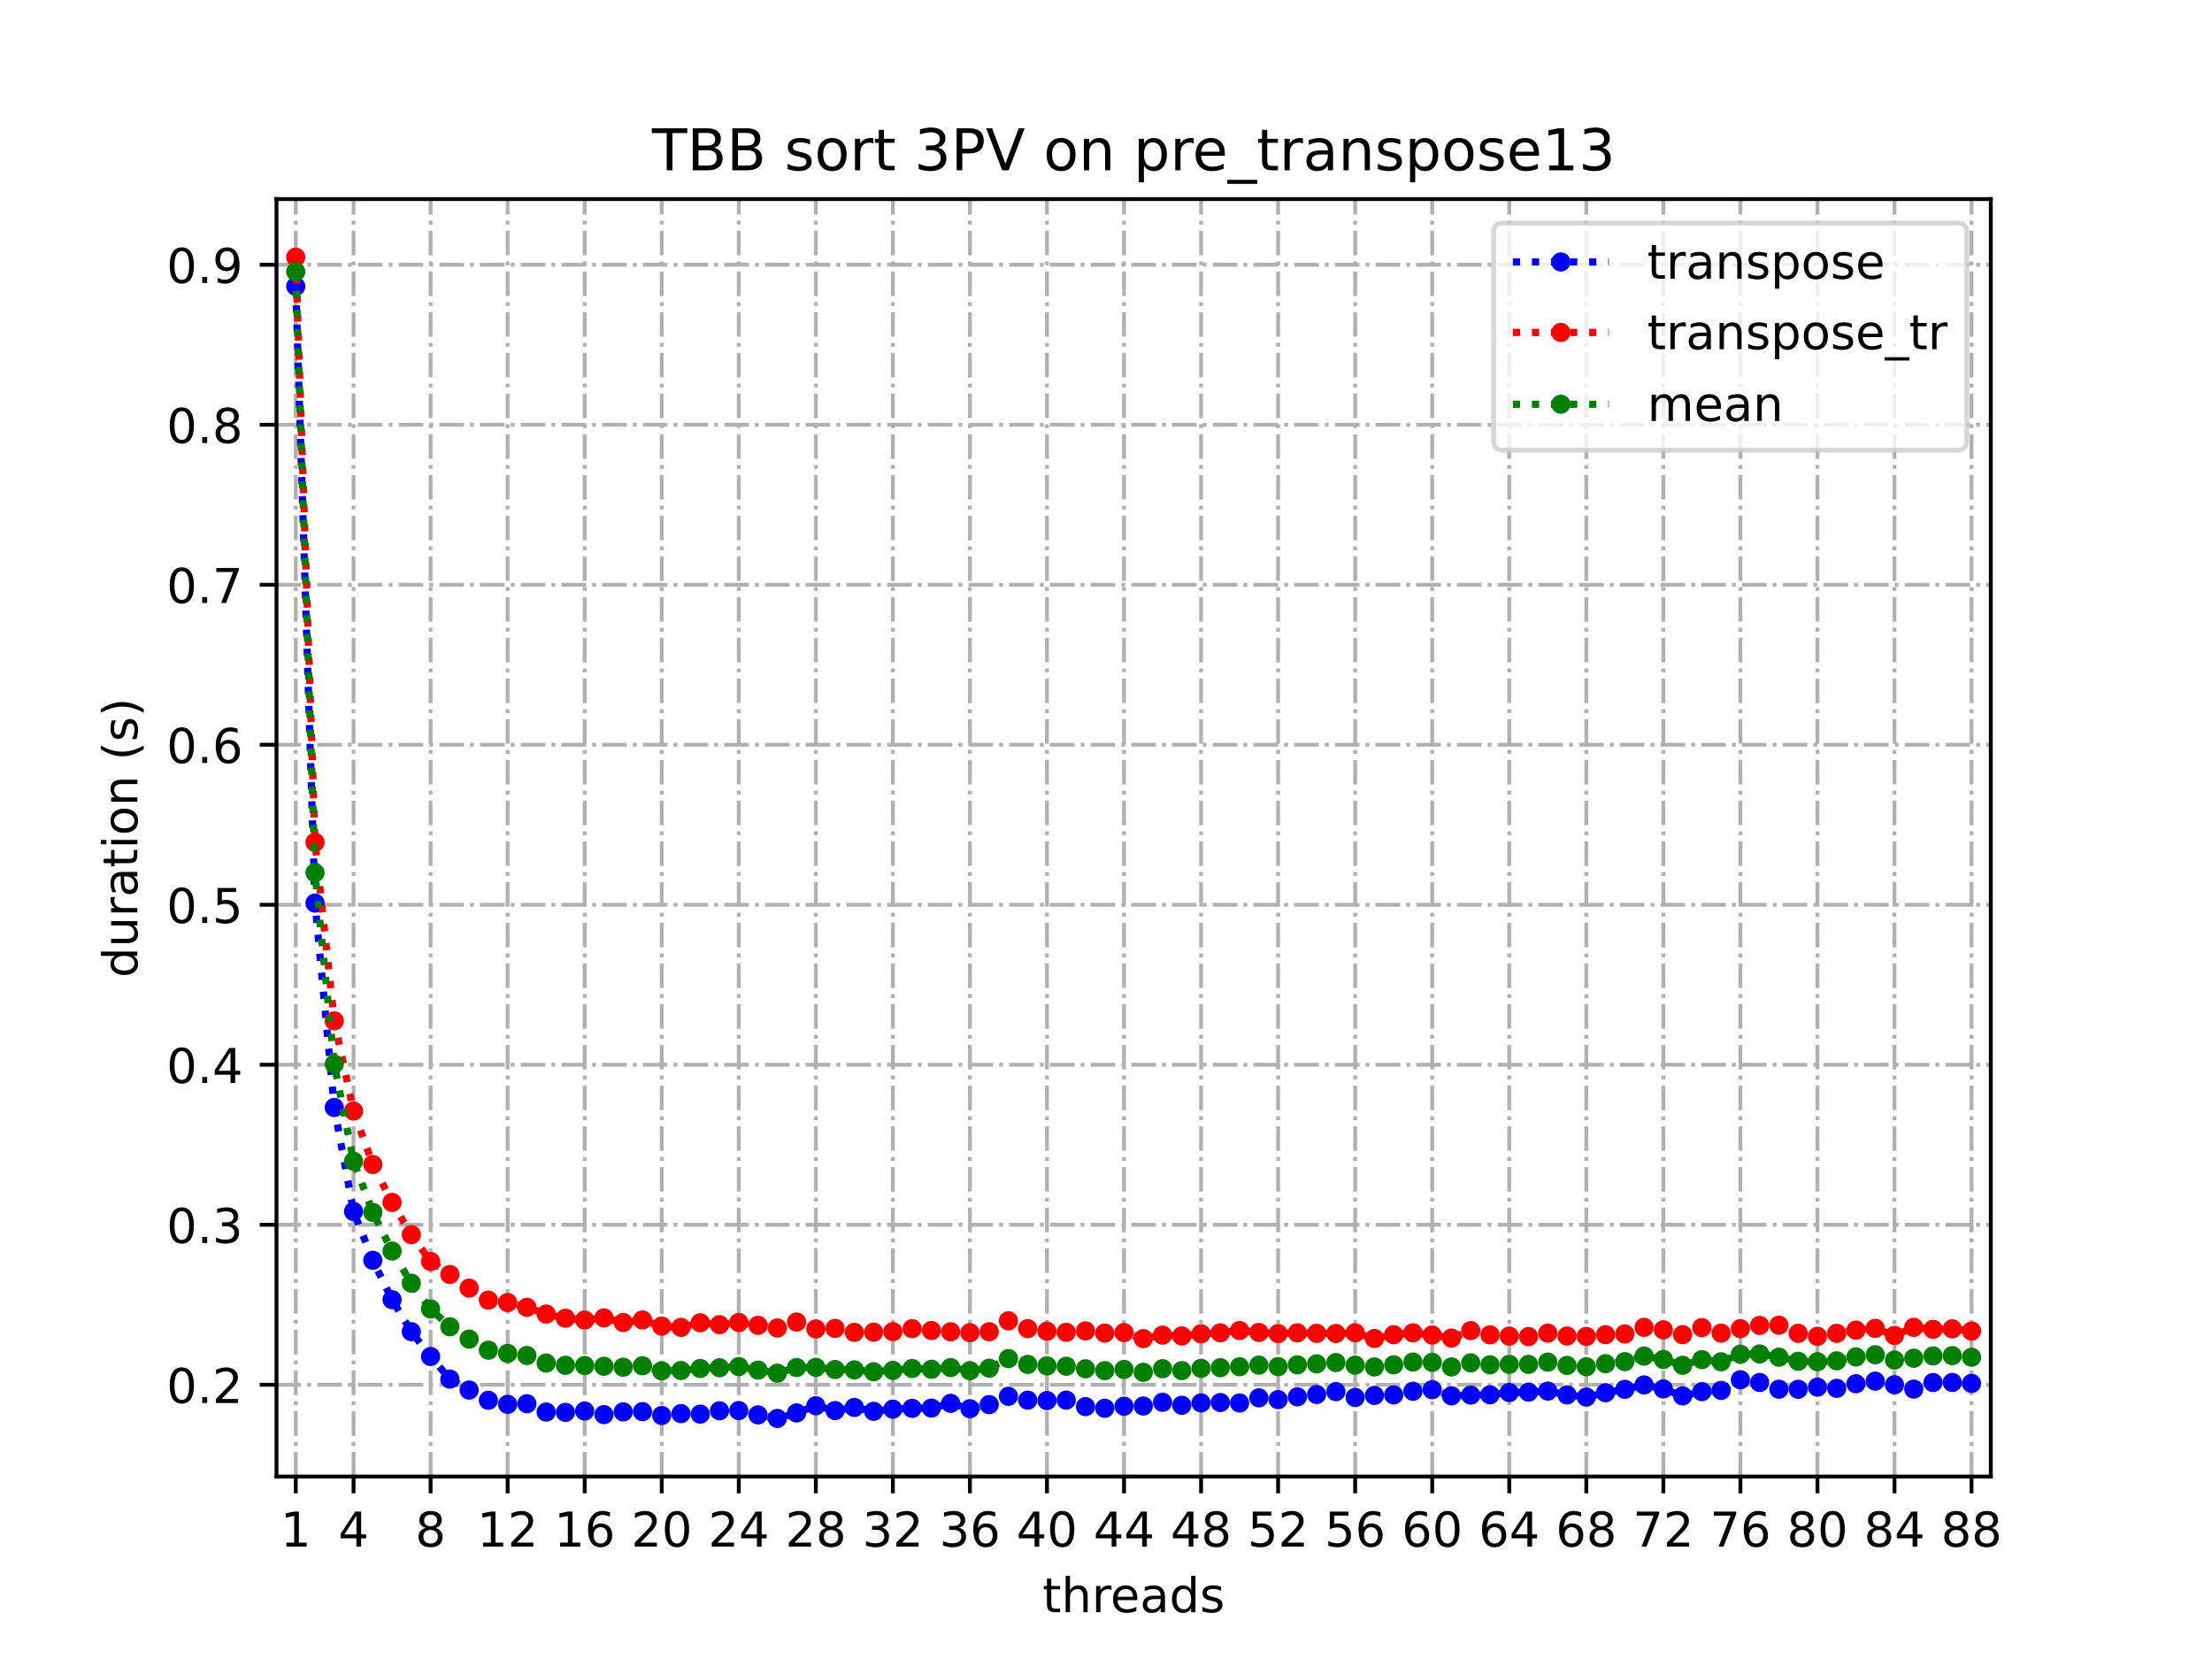 <?xml version="1.0" encoding="utf-8" standalone="no"?>
<!DOCTYPE svg PUBLIC "-//W3C//DTD SVG 1.1//EN"
  "http://www.w3.org/Graphics/SVG/1.1/DTD/svg11.dtd">
<!-- Created with matplotlib (https://matplotlib.org/) -->
<svg height="345.6pt" version="1.1" viewBox="0 0 460.8 345.6" width="460.8pt" xmlns="http://www.w3.org/2000/svg" xmlns:xlink="http://www.w3.org/1999/xlink">
 <defs>
  <style type="text/css">
*{stroke-linecap:butt;stroke-linejoin:round;}
  </style>
 </defs>
 <g id="figure_1">
  <g id="patch_1">
   <path d="M 0 345.6 
L 460.8 345.6 
L 460.8 0 
L 0 0 
z
" style="fill:#ffffff;"/>
  </g>
  <g id="axes_1">
   <g id="patch_2">
    <path d="M 57.6 307.584 
L 414.72 307.584 
L 414.72 41.472 
L 57.6 41.472 
z
" style="fill:#ffffff;"/>
   </g>
   <g id="matplotlib.axis_1">
    <g id="xtick_1">
     <g id="line2d_1">
      <path clip-path="url(#p71ec579b15)" d="M 61.613 307.584 
L 61.613 41.472 
" style="fill:none;stroke:#b0b0b0;stroke-dasharray:5.12,1.28,0.8,1.28;stroke-dashoffset:0;stroke-width:0.8;"/>
     </g>
     <g id="line2d_2">
      <defs>
       <path d="M 0 0 
L 0 3.5 
" id="m0c5feebfde" style="stroke:#000000;stroke-width:0.8;"/>
      </defs>
      <g>
       <use style="stroke:#000000;stroke-width:0.8;" x="61.613" xlink:href="#m0c5feebfde" y="307.584"/>
      </g>
     </g>
     <g id="text_1">
      <!-- 1 -->
      <defs>
       <path d="M 12.406 8.297 
L 28.516 8.297 
L 28.516 63.922 
L 10.984 60.406 
L 10.984 69.391 
L 28.422 72.906 
L 38.281 72.906 
L 38.281 8.297 
L 54.391 8.297 
L 54.391 0 
L 12.406 0 
z
" id="DejaVuSans-49"/>
      </defs>
      <g transform="translate(58.431 322.182)scale(0.1 -0.1)">
       <use xlink:href="#DejaVuSans-49"/>
      </g>
     </g>
    </g>
    <g id="xtick_2">
     <g id="line2d_3">
      <path clip-path="url(#p71ec579b15)" d="M 73.65 307.584 
L 73.65 41.472 
" style="fill:none;stroke:#b0b0b0;stroke-dasharray:5.12,1.28,0.8,1.28;stroke-dashoffset:0;stroke-width:0.8;"/>
     </g>
     <g id="line2d_4">
      <g>
       <use style="stroke:#000000;stroke-width:0.8;" x="73.65" xlink:href="#m0c5feebfde" y="307.584"/>
      </g>
     </g>
     <g id="text_2">
      <!-- 4 -->
      <defs>
       <path d="M 37.797 64.312 
L 12.891 25.391 
L 37.797 25.391 
z
M 35.203 72.906 
L 47.609 72.906 
L 47.609 25.391 
L 58.016 25.391 
L 58.016 17.188 
L 47.609 17.188 
L 47.609 0 
L 37.797 0 
L 37.797 17.188 
L 4.891 17.188 
L 4.891 26.703 
z
" id="DejaVuSans-52"/>
      </defs>
      <g transform="translate(70.469 322.182)scale(0.1 -0.1)">
       <use xlink:href="#DejaVuSans-52"/>
      </g>
     </g>
    </g>
    <g id="xtick_3">
     <g id="line2d_5">
      <path clip-path="url(#p71ec579b15)" d="M 89.701 307.584 
L 89.701 41.472 
" style="fill:none;stroke:#b0b0b0;stroke-dasharray:5.12,1.28,0.8,1.28;stroke-dashoffset:0;stroke-width:0.8;"/>
     </g>
     <g id="line2d_6">
      <g>
       <use style="stroke:#000000;stroke-width:0.8;" x="89.701" xlink:href="#m0c5feebfde" y="307.584"/>
      </g>
     </g>
     <g id="text_3">
      <!-- 8 -->
      <defs>
       <path d="M 31.781 34.625 
Q 24.75 34.625 20.719 30.859 
Q 16.703 27.094 16.703 20.516 
Q 16.703 13.922 20.719 10.156 
Q 24.75 6.391 31.781 6.391 
Q 38.812 6.391 42.859 10.172 
Q 46.922 13.969 46.922 20.516 
Q 46.922 27.094 42.891 30.859 
Q 38.875 34.625 31.781 34.625 
z
M 21.922 38.812 
Q 15.578 40.375 12.031 44.719 
Q 8.5 49.078 8.5 55.328 
Q 8.5 64.062 14.719 69.141 
Q 20.953 74.219 31.781 74.219 
Q 42.672 74.219 48.875 69.141 
Q 55.078 64.062 55.078 55.328 
Q 55.078 49.078 51.531 44.719 
Q 48 40.375 41.703 38.812 
Q 48.828 37.156 52.797 32.312 
Q 56.781 27.484 56.781 20.516 
Q 56.781 9.906 50.312 4.234 
Q 43.844 -1.422 31.781 -1.422 
Q 19.734 -1.422 13.25 4.234 
Q 6.781 9.906 6.781 20.516 
Q 6.781 27.484 10.781 32.312 
Q 14.797 37.156 21.922 38.812 
z
M 18.312 54.391 
Q 18.312 48.734 21.844 45.562 
Q 25.391 42.391 31.781 42.391 
Q 38.141 42.391 41.719 45.562 
Q 45.312 48.734 45.312 54.391 
Q 45.312 60.062 41.719 63.234 
Q 38.141 66.406 31.781 66.406 
Q 25.391 66.406 21.844 63.234 
Q 18.312 60.062 18.312 54.391 
z
" id="DejaVuSans-56"/>
      </defs>
      <g transform="translate(86.519 322.182)scale(0.1 -0.1)">
       <use xlink:href="#DejaVuSans-56"/>
      </g>
     </g>
    </g>
    <g id="xtick_4">
     <g id="line2d_7">
      <path clip-path="url(#p71ec579b15)" d="M 105.751 307.584 
L 105.751 41.472 
" style="fill:none;stroke:#b0b0b0;stroke-dasharray:5.12,1.28,0.8,1.28;stroke-dashoffset:0;stroke-width:0.8;"/>
     </g>
     <g id="line2d_8">
      <g>
       <use style="stroke:#000000;stroke-width:0.8;" x="105.751" xlink:href="#m0c5feebfde" y="307.584"/>
      </g>
     </g>
     <g id="text_4">
      <!-- 12 -->
      <defs>
       <path d="M 19.188 8.297 
L 53.609 8.297 
L 53.609 0 
L 7.328 0 
L 7.328 8.297 
Q 12.938 14.109 22.625 23.891 
Q 32.328 33.688 34.812 36.531 
Q 39.547 41.844 41.422 45.531 
Q 43.312 49.219 43.312 52.781 
Q 43.312 58.594 39.234 62.25 
Q 35.156 65.922 28.609 65.922 
Q 23.969 65.922 18.812 64.312 
Q 13.672 62.703 7.812 59.422 
L 7.812 69.391 
Q 13.766 71.781 18.938 73 
Q 24.125 74.219 28.422 74.219 
Q 39.75 74.219 46.484 68.547 
Q 53.219 62.891 53.219 53.422 
Q 53.219 48.922 51.531 44.891 
Q 49.859 40.875 45.406 35.406 
Q 44.188 33.984 37.641 27.219 
Q 31.109 20.453 19.188 8.297 
z
" id="DejaVuSans-50"/>
      </defs>
      <g transform="translate(99.389 322.182)scale(0.1 -0.1)">
       <use xlink:href="#DejaVuSans-49"/>
       <use x="63.623" xlink:href="#DejaVuSans-50"/>
      </g>
     </g>
    </g>
    <g id="xtick_5">
     <g id="line2d_9">
      <path clip-path="url(#p71ec579b15)" d="M 121.801 307.584 
L 121.801 41.472 
" style="fill:none;stroke:#b0b0b0;stroke-dasharray:5.12,1.28,0.8,1.28;stroke-dashoffset:0;stroke-width:0.8;"/>
     </g>
     <g id="line2d_10">
      <g>
       <use style="stroke:#000000;stroke-width:0.8;" x="121.801" xlink:href="#m0c5feebfde" y="307.584"/>
      </g>
     </g>
     <g id="text_5">
      <!-- 16 -->
      <defs>
       <path d="M 33.016 40.375 
Q 26.375 40.375 22.484 35.828 
Q 18.609 31.297 18.609 23.391 
Q 18.609 15.531 22.484 10.953 
Q 26.375 6.391 33.016 6.391 
Q 39.656 6.391 43.531 10.953 
Q 47.406 15.531 47.406 23.391 
Q 47.406 31.297 43.531 35.828 
Q 39.656 40.375 33.016 40.375 
z
M 52.594 71.297 
L 52.594 62.312 
Q 48.875 64.062 45.094 64.984 
Q 41.312 65.922 37.594 65.922 
Q 27.828 65.922 22.672 59.328 
Q 17.531 52.734 16.797 39.406 
Q 19.672 43.656 24.016 45.922 
Q 28.375 48.188 33.594 48.188 
Q 44.578 48.188 50.953 41.516 
Q 57.328 34.859 57.328 23.391 
Q 57.328 12.156 50.688 5.359 
Q 44.047 -1.422 33.016 -1.422 
Q 20.359 -1.422 13.672 8.266 
Q 6.984 17.969 6.984 36.375 
Q 6.984 53.656 15.188 63.938 
Q 23.391 74.219 37.203 74.219 
Q 40.922 74.219 44.703 73.484 
Q 48.484 72.75 52.594 71.297 
z
" id="DejaVuSans-54"/>
      </defs>
      <g transform="translate(115.439 322.182)scale(0.1 -0.1)">
       <use xlink:href="#DejaVuSans-49"/>
       <use x="63.623" xlink:href="#DejaVuSans-54"/>
      </g>
     </g>
    </g>
    <g id="xtick_6">
     <g id="line2d_11">
      <path clip-path="url(#p71ec579b15)" d="M 137.852 307.584 
L 137.852 41.472 
" style="fill:none;stroke:#b0b0b0;stroke-dasharray:5.12,1.28,0.8,1.28;stroke-dashoffset:0;stroke-width:0.8;"/>
     </g>
     <g id="line2d_12">
      <g>
       <use style="stroke:#000000;stroke-width:0.8;" x="137.852" xlink:href="#m0c5feebfde" y="307.584"/>
      </g>
     </g>
     <g id="text_6">
      <!-- 20 -->
      <defs>
       <path d="M 31.781 66.406 
Q 24.172 66.406 20.328 58.906 
Q 16.5 51.422 16.5 36.375 
Q 16.5 21.391 20.328 13.891 
Q 24.172 6.391 31.781 6.391 
Q 39.453 6.391 43.281 13.891 
Q 47.125 21.391 47.125 36.375 
Q 47.125 51.422 43.281 58.906 
Q 39.453 66.406 31.781 66.406 
z
M 31.781 74.219 
Q 44.047 74.219 50.516 64.516 
Q 56.984 54.828 56.984 36.375 
Q 56.984 17.969 50.516 8.266 
Q 44.047 -1.422 31.781 -1.422 
Q 19.531 -1.422 13.062 8.266 
Q 6.594 17.969 6.594 36.375 
Q 6.594 54.828 13.062 64.516 
Q 19.531 74.219 31.781 74.219 
z
" id="DejaVuSans-48"/>
      </defs>
      <g transform="translate(131.489 322.182)scale(0.1 -0.1)">
       <use xlink:href="#DejaVuSans-50"/>
       <use x="63.623" xlink:href="#DejaVuSans-48"/>
      </g>
     </g>
    </g>
    <g id="xtick_7">
     <g id="line2d_13">
      <path clip-path="url(#p71ec579b15)" d="M 153.902 307.584 
L 153.902 41.472 
" style="fill:none;stroke:#b0b0b0;stroke-dasharray:5.12,1.28,0.8,1.28;stroke-dashoffset:0;stroke-width:0.8;"/>
     </g>
     <g id="line2d_14">
      <g>
       <use style="stroke:#000000;stroke-width:0.8;" x="153.902" xlink:href="#m0c5feebfde" y="307.584"/>
      </g>
     </g>
     <g id="text_7">
      <!-- 24 -->
      <g transform="translate(147.54 322.182)scale(0.1 -0.1)">
       <use xlink:href="#DejaVuSans-50"/>
       <use x="63.623" xlink:href="#DejaVuSans-52"/>
      </g>
     </g>
    </g>
    <g id="xtick_8">
     <g id="line2d_15">
      <path clip-path="url(#p71ec579b15)" d="M 169.952 307.584 
L 169.952 41.472 
" style="fill:none;stroke:#b0b0b0;stroke-dasharray:5.12,1.28,0.8,1.28;stroke-dashoffset:0;stroke-width:0.8;"/>
     </g>
     <g id="line2d_16">
      <g>
       <use style="stroke:#000000;stroke-width:0.8;" x="169.952" xlink:href="#m0c5feebfde" y="307.584"/>
      </g>
     </g>
     <g id="text_8">
      <!-- 28 -->
      <g transform="translate(163.59 322.182)scale(0.1 -0.1)">
       <use xlink:href="#DejaVuSans-50"/>
       <use x="63.623" xlink:href="#DejaVuSans-56"/>
      </g>
     </g>
    </g>
    <g id="xtick_9">
     <g id="line2d_17">
      <path clip-path="url(#p71ec579b15)" d="M 186.003 307.584 
L 186.003 41.472 
" style="fill:none;stroke:#b0b0b0;stroke-dasharray:5.12,1.28,0.8,1.28;stroke-dashoffset:0;stroke-width:0.8;"/>
     </g>
     <g id="line2d_18">
      <g>
       <use style="stroke:#000000;stroke-width:0.8;" x="186.003" xlink:href="#m0c5feebfde" y="307.584"/>
      </g>
     </g>
     <g id="text_9">
      <!-- 32 -->
      <defs>
       <path d="M 40.578 39.312 
Q 47.656 37.797 51.625 33 
Q 55.609 28.219 55.609 21.188 
Q 55.609 10.406 48.188 4.484 
Q 40.766 -1.422 27.094 -1.422 
Q 22.516 -1.422 17.656 -0.516 
Q 12.797 0.391 7.625 2.203 
L 7.625 11.719 
Q 11.719 9.328 16.594 8.109 
Q 21.484 6.891 26.812 6.891 
Q 36.078 6.891 40.938 10.547 
Q 45.797 14.203 45.797 21.188 
Q 45.797 27.641 41.281 31.266 
Q 36.766 34.906 28.719 34.906 
L 20.219 34.906 
L 20.219 43.016 
L 29.109 43.016 
Q 36.375 43.016 40.234 45.922 
Q 44.094 48.828 44.094 54.297 
Q 44.094 59.906 40.109 62.906 
Q 36.141 65.922 28.719 65.922 
Q 24.656 65.922 20.016 65.031 
Q 15.375 64.156 9.812 62.312 
L 9.812 71.094 
Q 15.438 72.656 20.344 73.438 
Q 25.25 74.219 29.594 74.219 
Q 40.828 74.219 47.359 69.109 
Q 53.906 64.016 53.906 55.328 
Q 53.906 49.266 50.438 45.094 
Q 46.969 40.922 40.578 39.312 
z
" id="DejaVuSans-51"/>
      </defs>
      <g transform="translate(179.64 322.182)scale(0.1 -0.1)">
       <use xlink:href="#DejaVuSans-51"/>
       <use x="63.623" xlink:href="#DejaVuSans-50"/>
      </g>
     </g>
    </g>
    <g id="xtick_10">
     <g id="line2d_19">
      <path clip-path="url(#p71ec579b15)" d="M 202.053 307.584 
L 202.053 41.472 
" style="fill:none;stroke:#b0b0b0;stroke-dasharray:5.12,1.28,0.8,1.28;stroke-dashoffset:0;stroke-width:0.8;"/>
     </g>
     <g id="line2d_20">
      <g>
       <use style="stroke:#000000;stroke-width:0.8;" x="202.053" xlink:href="#m0c5feebfde" y="307.584"/>
      </g>
     </g>
     <g id="text_10">
      <!-- 36 -->
      <g transform="translate(195.691 322.182)scale(0.1 -0.1)">
       <use xlink:href="#DejaVuSans-51"/>
       <use x="63.623" xlink:href="#DejaVuSans-54"/>
      </g>
     </g>
    </g>
    <g id="xtick_11">
     <g id="line2d_21">
      <path clip-path="url(#p71ec579b15)" d="M 218.103 307.584 
L 218.103 41.472 
" style="fill:none;stroke:#b0b0b0;stroke-dasharray:5.12,1.28,0.8,1.28;stroke-dashoffset:0;stroke-width:0.8;"/>
     </g>
     <g id="line2d_22">
      <g>
       <use style="stroke:#000000;stroke-width:0.8;" x="218.103" xlink:href="#m0c5feebfde" y="307.584"/>
      </g>
     </g>
     <g id="text_11">
      <!-- 40 -->
      <g transform="translate(211.741 322.182)scale(0.1 -0.1)">
       <use xlink:href="#DejaVuSans-52"/>
       <use x="63.623" xlink:href="#DejaVuSans-48"/>
      </g>
     </g>
    </g>
    <g id="xtick_12">
     <g id="line2d_23">
      <path clip-path="url(#p71ec579b15)" d="M 234.154 307.584 
L 234.154 41.472 
" style="fill:none;stroke:#b0b0b0;stroke-dasharray:5.12,1.28,0.8,1.28;stroke-dashoffset:0;stroke-width:0.8;"/>
     </g>
     <g id="line2d_24">
      <g>
       <use style="stroke:#000000;stroke-width:0.8;" x="234.154" xlink:href="#m0c5feebfde" y="307.584"/>
      </g>
     </g>
     <g id="text_12">
      <!-- 44 -->
      <g transform="translate(227.791 322.182)scale(0.1 -0.1)">
       <use xlink:href="#DejaVuSans-52"/>
       <use x="63.623" xlink:href="#DejaVuSans-52"/>
      </g>
     </g>
    </g>
    <g id="xtick_13">
     <g id="line2d_25">
      <path clip-path="url(#p71ec579b15)" d="M 250.204 307.584 
L 250.204 41.472 
" style="fill:none;stroke:#b0b0b0;stroke-dasharray:5.12,1.28,0.8,1.28;stroke-dashoffset:0;stroke-width:0.8;"/>
     </g>
     <g id="line2d_26">
      <g>
       <use style="stroke:#000000;stroke-width:0.8;" x="250.204" xlink:href="#m0c5feebfde" y="307.584"/>
      </g>
     </g>
     <g id="text_13">
      <!-- 48 -->
      <g transform="translate(243.842 322.182)scale(0.1 -0.1)">
       <use xlink:href="#DejaVuSans-52"/>
       <use x="63.623" xlink:href="#DejaVuSans-56"/>
      </g>
     </g>
    </g>
    <g id="xtick_14">
     <g id="line2d_27">
      <path clip-path="url(#p71ec579b15)" d="M 266.254 307.584 
L 266.254 41.472 
" style="fill:none;stroke:#b0b0b0;stroke-dasharray:5.12,1.28,0.8,1.28;stroke-dashoffset:0;stroke-width:0.8;"/>
     </g>
     <g id="line2d_28">
      <g>
       <use style="stroke:#000000;stroke-width:0.8;" x="266.254" xlink:href="#m0c5feebfde" y="307.584"/>
      </g>
     </g>
     <g id="text_14">
      <!-- 52 -->
      <defs>
       <path d="M 10.797 72.906 
L 49.516 72.906 
L 49.516 64.594 
L 19.828 64.594 
L 19.828 46.734 
Q 21.969 47.469 24.109 47.828 
Q 26.266 48.188 28.422 48.188 
Q 40.625 48.188 47.75 41.5 
Q 54.891 34.812 54.891 23.391 
Q 54.891 11.625 47.562 5.094 
Q 40.234 -1.422 26.906 -1.422 
Q 22.312 -1.422 17.547 -0.641 
Q 12.797 0.141 7.719 1.703 
L 7.719 11.625 
Q 12.109 9.234 16.797 8.062 
Q 21.484 6.891 26.703 6.891 
Q 35.156 6.891 40.078 11.328 
Q 45.016 15.766 45.016 23.391 
Q 45.016 31 40.078 35.438 
Q 35.156 39.891 26.703 39.891 
Q 22.75 39.891 18.812 39.016 
Q 14.891 38.141 10.797 36.281 
z
" id="DejaVuSans-53"/>
      </defs>
      <g transform="translate(259.892 322.182)scale(0.1 -0.1)">
       <use xlink:href="#DejaVuSans-53"/>
       <use x="63.623" xlink:href="#DejaVuSans-50"/>
      </g>
     </g>
    </g>
    <g id="xtick_15">
     <g id="line2d_29">
      <path clip-path="url(#p71ec579b15)" d="M 282.305 307.584 
L 282.305 41.472 
" style="fill:none;stroke:#b0b0b0;stroke-dasharray:5.12,1.28,0.8,1.28;stroke-dashoffset:0;stroke-width:0.8;"/>
     </g>
     <g id="line2d_30">
      <g>
       <use style="stroke:#000000;stroke-width:0.8;" x="282.305" xlink:href="#m0c5feebfde" y="307.584"/>
      </g>
     </g>
     <g id="text_15">
      <!-- 56 -->
      <g transform="translate(275.942 322.182)scale(0.1 -0.1)">
       <use xlink:href="#DejaVuSans-53"/>
       <use x="63.623" xlink:href="#DejaVuSans-54"/>
      </g>
     </g>
    </g>
    <g id="xtick_16">
     <g id="line2d_31">
      <path clip-path="url(#p71ec579b15)" d="M 298.355 307.584 
L 298.355 41.472 
" style="fill:none;stroke:#b0b0b0;stroke-dasharray:5.12,1.28,0.8,1.28;stroke-dashoffset:0;stroke-width:0.8;"/>
     </g>
     <g id="line2d_32">
      <g>
       <use style="stroke:#000000;stroke-width:0.8;" x="298.355" xlink:href="#m0c5feebfde" y="307.584"/>
      </g>
     </g>
     <g id="text_16">
      <!-- 60 -->
      <g transform="translate(291.993 322.182)scale(0.1 -0.1)">
       <use xlink:href="#DejaVuSans-54"/>
       <use x="63.623" xlink:href="#DejaVuSans-48"/>
      </g>
     </g>
    </g>
    <g id="xtick_17">
     <g id="line2d_33">
      <path clip-path="url(#p71ec579b15)" d="M 314.405 307.584 
L 314.405 41.472 
" style="fill:none;stroke:#b0b0b0;stroke-dasharray:5.12,1.28,0.8,1.28;stroke-dashoffset:0;stroke-width:0.8;"/>
     </g>
     <g id="line2d_34">
      <g>
       <use style="stroke:#000000;stroke-width:0.8;" x="314.405" xlink:href="#m0c5feebfde" y="307.584"/>
      </g>
     </g>
     <g id="text_17">
      <!-- 64 -->
      <g transform="translate(308.043 322.182)scale(0.1 -0.1)">
       <use xlink:href="#DejaVuSans-54"/>
       <use x="63.623" xlink:href="#DejaVuSans-52"/>
      </g>
     </g>
    </g>
    <g id="xtick_18">
     <g id="line2d_35">
      <path clip-path="url(#p71ec579b15)" d="M 330.456 307.584 
L 330.456 41.472 
" style="fill:none;stroke:#b0b0b0;stroke-dasharray:5.12,1.28,0.8,1.28;stroke-dashoffset:0;stroke-width:0.8;"/>
     </g>
     <g id="line2d_36">
      <g>
       <use style="stroke:#000000;stroke-width:0.8;" x="330.456" xlink:href="#m0c5feebfde" y="307.584"/>
      </g>
     </g>
     <g id="text_18">
      <!-- 68 -->
      <g transform="translate(324.093 322.182)scale(0.1 -0.1)">
       <use xlink:href="#DejaVuSans-54"/>
       <use x="63.623" xlink:href="#DejaVuSans-56"/>
      </g>
     </g>
    </g>
    <g id="xtick_19">
     <g id="line2d_37">
      <path clip-path="url(#p71ec579b15)" d="M 346.506 307.584 
L 346.506 41.472 
" style="fill:none;stroke:#b0b0b0;stroke-dasharray:5.12,1.28,0.8,1.28;stroke-dashoffset:0;stroke-width:0.8;"/>
     </g>
     <g id="line2d_38">
      <g>
       <use style="stroke:#000000;stroke-width:0.8;" x="346.506" xlink:href="#m0c5feebfde" y="307.584"/>
      </g>
     </g>
     <g id="text_19">
      <!-- 72 -->
      <defs>
       <path d="M 8.203 72.906 
L 55.078 72.906 
L 55.078 68.703 
L 28.609 0 
L 18.312 0 
L 43.219 64.594 
L 8.203 64.594 
z
" id="DejaVuSans-55"/>
      </defs>
      <g transform="translate(340.144 322.182)scale(0.1 -0.1)">
       <use xlink:href="#DejaVuSans-55"/>
       <use x="63.623" xlink:href="#DejaVuSans-50"/>
      </g>
     </g>
    </g>
    <g id="xtick_20">
     <g id="line2d_39">
      <path clip-path="url(#p71ec579b15)" d="M 362.556 307.584 
L 362.556 41.472 
" style="fill:none;stroke:#b0b0b0;stroke-dasharray:5.12,1.28,0.8,1.28;stroke-dashoffset:0;stroke-width:0.8;"/>
     </g>
     <g id="line2d_40">
      <g>
       <use style="stroke:#000000;stroke-width:0.8;" x="362.556" xlink:href="#m0c5feebfde" y="307.584"/>
      </g>
     </g>
     <g id="text_20">
      <!-- 76 -->
      <g transform="translate(356.194 322.182)scale(0.1 -0.1)">
       <use xlink:href="#DejaVuSans-55"/>
       <use x="63.623" xlink:href="#DejaVuSans-54"/>
      </g>
     </g>
    </g>
    <g id="xtick_21">
     <g id="line2d_41">
      <path clip-path="url(#p71ec579b15)" d="M 378.607 307.584 
L 378.607 41.472 
" style="fill:none;stroke:#b0b0b0;stroke-dasharray:5.12,1.28,0.8,1.28;stroke-dashoffset:0;stroke-width:0.8;"/>
     </g>
     <g id="line2d_42">
      <g>
       <use style="stroke:#000000;stroke-width:0.8;" x="378.607" xlink:href="#m0c5feebfde" y="307.584"/>
      </g>
     </g>
     <g id="text_21">
      <!-- 80 -->
      <g transform="translate(372.244 322.182)scale(0.1 -0.1)">
       <use xlink:href="#DejaVuSans-56"/>
       <use x="63.623" xlink:href="#DejaVuSans-48"/>
      </g>
     </g>
    </g>
    <g id="xtick_22">
     <g id="line2d_43">
      <path clip-path="url(#p71ec579b15)" d="M 394.657 307.584 
L 394.657 41.472 
" style="fill:none;stroke:#b0b0b0;stroke-dasharray:5.12,1.28,0.8,1.28;stroke-dashoffset:0;stroke-width:0.8;"/>
     </g>
     <g id="line2d_44">
      <g>
       <use style="stroke:#000000;stroke-width:0.8;" x="394.657" xlink:href="#m0c5feebfde" y="307.584"/>
      </g>
     </g>
     <g id="text_22">
      <!-- 84 -->
      <g transform="translate(388.295 322.182)scale(0.1 -0.1)">
       <use xlink:href="#DejaVuSans-56"/>
       <use x="63.623" xlink:href="#DejaVuSans-52"/>
      </g>
     </g>
    </g>
    <g id="xtick_23">
     <g id="line2d_45">
      <path clip-path="url(#p71ec579b15)" d="M 410.707 307.584 
L 410.707 41.472 
" style="fill:none;stroke:#b0b0b0;stroke-dasharray:5.12,1.28,0.8,1.28;stroke-dashoffset:0;stroke-width:0.8;"/>
     </g>
     <g id="line2d_46">
      <g>
       <use style="stroke:#000000;stroke-width:0.8;" x="410.707" xlink:href="#m0c5feebfde" y="307.584"/>
      </g>
     </g>
     <g id="text_23">
      <!-- 88 -->
      <g transform="translate(404.345 322.182)scale(0.1 -0.1)">
       <use xlink:href="#DejaVuSans-56"/>
       <use x="63.623" xlink:href="#DejaVuSans-56"/>
      </g>
     </g>
    </g>
    <g id="text_24">
     <!-- threads -->
     <defs>
      <path d="M 18.312 70.219 
L 18.312 54.688 
L 36.812 54.688 
L 36.812 47.703 
L 18.312 47.703 
L 18.312 18.016 
Q 18.312 11.328 20.141 9.422 
Q 21.969 7.516 27.594 7.516 
L 36.812 7.516 
L 36.812 0 
L 27.594 0 
Q 17.188 0 13.234 3.875 
Q 9.281 7.766 9.281 18.016 
L 9.281 47.703 
L 2.688 47.703 
L 2.688 54.688 
L 9.281 54.688 
L 9.281 70.219 
z
" id="DejaVuSans-116"/>
      <path d="M 54.891 33.016 
L 54.891 0 
L 45.906 0 
L 45.906 32.719 
Q 45.906 40.484 42.875 44.328 
Q 39.844 48.188 33.797 48.188 
Q 26.516 48.188 22.312 43.547 
Q 18.109 38.922 18.109 30.906 
L 18.109 0 
L 9.078 0 
L 9.078 75.984 
L 18.109 75.984 
L 18.109 46.188 
Q 21.344 51.125 25.703 53.562 
Q 30.078 56 35.797 56 
Q 45.219 56 50.047 50.172 
Q 54.891 44.344 54.891 33.016 
z
" id="DejaVuSans-104"/>
      <path d="M 41.109 46.297 
Q 39.594 47.172 37.812 47.578 
Q 36.031 48 33.891 48 
Q 26.266 48 22.188 43.047 
Q 18.109 38.094 18.109 28.812 
L 18.109 0 
L 9.078 0 
L 9.078 54.688 
L 18.109 54.688 
L 18.109 46.188 
Q 20.953 51.172 25.484 53.578 
Q 30.031 56 36.531 56 
Q 37.453 56 38.578 55.875 
Q 39.703 55.766 41.062 55.516 
z
" id="DejaVuSans-114"/>
      <path d="M 56.203 29.594 
L 56.203 25.203 
L 14.891 25.203 
Q 15.484 15.922 20.484 11.062 
Q 25.484 6.203 34.422 6.203 
Q 39.594 6.203 44.453 7.469 
Q 49.312 8.734 54.109 11.281 
L 54.109 2.781 
Q 49.266 0.734 44.188 -0.344 
Q 39.109 -1.422 33.891 -1.422 
Q 20.797 -1.422 13.156 6.188 
Q 5.516 13.812 5.516 26.812 
Q 5.516 40.234 12.766 48.109 
Q 20.016 56 32.328 56 
Q 43.359 56 49.781 48.891 
Q 56.203 41.797 56.203 29.594 
z
M 47.219 32.234 
Q 47.125 39.594 43.094 43.984 
Q 39.062 48.391 32.422 48.391 
Q 24.906 48.391 20.391 44.141 
Q 15.875 39.891 15.188 32.172 
z
" id="DejaVuSans-101"/>
      <path d="M 34.281 27.484 
Q 23.391 27.484 19.188 25 
Q 14.984 22.516 14.984 16.5 
Q 14.984 11.719 18.141 8.906 
Q 21.297 6.109 26.703 6.109 
Q 34.188 6.109 38.703 11.406 
Q 43.219 16.703 43.219 25.484 
L 43.219 27.484 
z
M 52.203 31.203 
L 52.203 0 
L 43.219 0 
L 43.219 8.297 
Q 40.141 3.328 35.547 0.953 
Q 30.953 -1.422 24.312 -1.422 
Q 15.922 -1.422 10.953 3.297 
Q 6 8.016 6 15.922 
Q 6 25.141 12.172 29.828 
Q 18.359 34.516 30.609 34.516 
L 43.219 34.516 
L 43.219 35.406 
Q 43.219 41.609 39.141 45 
Q 35.062 48.391 27.688 48.391 
Q 23 48.391 18.547 47.266 
Q 14.109 46.141 10.016 43.891 
L 10.016 52.203 
Q 14.938 54.109 19.578 55.047 
Q 24.219 56 28.609 56 
Q 40.484 56 46.344 49.844 
Q 52.203 43.703 52.203 31.203 
z
" id="DejaVuSans-97"/>
      <path d="M 45.406 46.391 
L 45.406 75.984 
L 54.391 75.984 
L 54.391 0 
L 45.406 0 
L 45.406 8.203 
Q 42.578 3.328 38.25 0.953 
Q 33.938 -1.422 27.875 -1.422 
Q 17.969 -1.422 11.734 6.484 
Q 5.516 14.406 5.516 27.297 
Q 5.516 40.188 11.734 48.094 
Q 17.969 56 27.875 56 
Q 33.938 56 38.25 53.625 
Q 42.578 51.266 45.406 46.391 
z
M 14.797 27.297 
Q 14.797 17.391 18.875 11.75 
Q 22.953 6.109 30.078 6.109 
Q 37.203 6.109 41.297 11.75 
Q 45.406 17.391 45.406 27.297 
Q 45.406 37.203 41.297 42.844 
Q 37.203 48.484 30.078 48.484 
Q 22.953 48.484 18.875 42.844 
Q 14.797 37.203 14.797 27.297 
z
" id="DejaVuSans-100"/>
      <path d="M 44.281 53.078 
L 44.281 44.578 
Q 40.484 46.531 36.375 47.5 
Q 32.281 48.484 27.875 48.484 
Q 21.188 48.484 17.844 46.438 
Q 14.5 44.391 14.5 40.281 
Q 14.5 37.156 16.891 35.375 
Q 19.281 33.594 26.516 31.984 
L 29.594 31.297 
Q 39.156 29.25 43.188 25.516 
Q 47.219 21.781 47.219 15.094 
Q 47.219 7.469 41.188 3.016 
Q 35.156 -1.422 24.609 -1.422 
Q 20.219 -1.422 15.453 -0.562 
Q 10.688 0.297 5.422 2 
L 5.422 11.281 
Q 10.406 8.688 15.234 7.391 
Q 20.062 6.109 24.812 6.109 
Q 31.156 6.109 34.562 8.281 
Q 37.984 10.453 37.984 14.406 
Q 37.984 18.062 35.516 20.016 
Q 33.062 21.969 24.703 23.781 
L 21.578 24.516 
Q 13.234 26.266 9.516 29.906 
Q 5.812 33.547 5.812 39.891 
Q 5.812 47.609 11.281 51.797 
Q 16.75 56 26.812 56 
Q 31.781 56 36.172 55.266 
Q 40.578 54.547 44.281 53.078 
z
" id="DejaVuSans-115"/>
     </defs>
     <g transform="translate(217.169 335.861)scale(0.1 -0.1)">
      <use xlink:href="#DejaVuSans-116"/>
      <use x="39.209" xlink:href="#DejaVuSans-104"/>
      <use x="102.588" xlink:href="#DejaVuSans-114"/>
      <use x="141.451" xlink:href="#DejaVuSans-101"/>
      <use x="202.975" xlink:href="#DejaVuSans-97"/>
      <use x="264.254" xlink:href="#DejaVuSans-100"/>
      <use x="327.73" xlink:href="#DejaVuSans-115"/>
     </g>
    </g>
   </g>
   <g id="matplotlib.axis_2">
    <g id="ytick_1">
     <g id="line2d_47">
      <path clip-path="url(#p71ec579b15)" d="M 57.6 288.468 
L 414.72 288.468 
" style="fill:none;stroke:#b0b0b0;stroke-dasharray:5.12,1.28,0.8,1.28;stroke-dashoffset:0;stroke-width:0.8;"/>
     </g>
     <g id="line2d_48">
      <defs>
       <path d="M 0 0 
L -3.5 0 
" id="m3650786e03" style="stroke:#000000;stroke-width:0.8;"/>
      </defs>
      <g>
       <use style="stroke:#000000;stroke-width:0.8;" x="57.6" xlink:href="#m3650786e03" y="288.468"/>
      </g>
     </g>
     <g id="text_25">
      <!-- 0.2 -->
      <defs>
       <path d="M 10.688 12.406 
L 21 12.406 
L 21 0 
L 10.688 0 
z
" id="DejaVuSans-46"/>
      </defs>
      <g transform="translate(34.697 292.267)scale(0.1 -0.1)">
       <use xlink:href="#DejaVuSans-48"/>
       <use x="63.623" xlink:href="#DejaVuSans-46"/>
       <use x="95.41" xlink:href="#DejaVuSans-50"/>
      </g>
     </g>
    </g>
    <g id="ytick_2">
     <g id="line2d_49">
      <path clip-path="url(#p71ec579b15)" d="M 57.6 255.137 
L 414.72 255.137 
" style="fill:none;stroke:#b0b0b0;stroke-dasharray:5.12,1.28,0.8,1.28;stroke-dashoffset:0;stroke-width:0.8;"/>
     </g>
     <g id="line2d_50">
      <g>
       <use style="stroke:#000000;stroke-width:0.8;" x="57.6" xlink:href="#m3650786e03" y="255.137"/>
      </g>
     </g>
     <g id="text_26">
      <!-- 0.3 -->
      <g transform="translate(34.697 258.936)scale(0.1 -0.1)">
       <use xlink:href="#DejaVuSans-48"/>
       <use x="63.623" xlink:href="#DejaVuSans-46"/>
       <use x="95.41" xlink:href="#DejaVuSans-51"/>
      </g>
     </g>
    </g>
    <g id="ytick_3">
     <g id="line2d_51">
      <path clip-path="url(#p71ec579b15)" d="M 57.6 221.806 
L 414.72 221.806 
" style="fill:none;stroke:#b0b0b0;stroke-dasharray:5.12,1.28,0.8,1.28;stroke-dashoffset:0;stroke-width:0.8;"/>
     </g>
     <g id="line2d_52">
      <g>
       <use style="stroke:#000000;stroke-width:0.8;" x="57.6" xlink:href="#m3650786e03" y="221.806"/>
      </g>
     </g>
     <g id="text_27">
      <!-- 0.4 -->
      <g transform="translate(34.697 225.605)scale(0.1 -0.1)">
       <use xlink:href="#DejaVuSans-48"/>
       <use x="63.623" xlink:href="#DejaVuSans-46"/>
       <use x="95.41" xlink:href="#DejaVuSans-52"/>
      </g>
     </g>
    </g>
    <g id="ytick_4">
     <g id="line2d_53">
      <path clip-path="url(#p71ec579b15)" d="M 57.6 188.475 
L 414.72 188.475 
" style="fill:none;stroke:#b0b0b0;stroke-dasharray:5.12,1.28,0.8,1.28;stroke-dashoffset:0;stroke-width:0.8;"/>
     </g>
     <g id="line2d_54">
      <g>
       <use style="stroke:#000000;stroke-width:0.8;" x="57.6" xlink:href="#m3650786e03" y="188.475"/>
      </g>
     </g>
     <g id="text_28">
      <!-- 0.5 -->
      <g transform="translate(34.697 192.274)scale(0.1 -0.1)">
       <use xlink:href="#DejaVuSans-48"/>
       <use x="63.623" xlink:href="#DejaVuSans-46"/>
       <use x="95.41" xlink:href="#DejaVuSans-53"/>
      </g>
     </g>
    </g>
    <g id="ytick_5">
     <g id="line2d_55">
      <path clip-path="url(#p71ec579b15)" d="M 57.6 155.144 
L 414.72 155.144 
" style="fill:none;stroke:#b0b0b0;stroke-dasharray:5.12,1.28,0.8,1.28;stroke-dashoffset:0;stroke-width:0.8;"/>
     </g>
     <g id="line2d_56">
      <g>
       <use style="stroke:#000000;stroke-width:0.8;" x="57.6" xlink:href="#m3650786e03" y="155.144"/>
      </g>
     </g>
     <g id="text_29">
      <!-- 0.6 -->
      <g transform="translate(34.697 158.943)scale(0.1 -0.1)">
       <use xlink:href="#DejaVuSans-48"/>
       <use x="63.623" xlink:href="#DejaVuSans-46"/>
       <use x="95.41" xlink:href="#DejaVuSans-54"/>
      </g>
     </g>
    </g>
    <g id="ytick_6">
     <g id="line2d_57">
      <path clip-path="url(#p71ec579b15)" d="M 57.6 121.813 
L 414.72 121.813 
" style="fill:none;stroke:#b0b0b0;stroke-dasharray:5.12,1.28,0.8,1.28;stroke-dashoffset:0;stroke-width:0.8;"/>
     </g>
     <g id="line2d_58">
      <g>
       <use style="stroke:#000000;stroke-width:0.8;" x="57.6" xlink:href="#m3650786e03" y="121.813"/>
      </g>
     </g>
     <g id="text_30">
      <!-- 0.7 -->
      <g transform="translate(34.697 125.612)scale(0.1 -0.1)">
       <use xlink:href="#DejaVuSans-48"/>
       <use x="63.623" xlink:href="#DejaVuSans-46"/>
       <use x="95.41" xlink:href="#DejaVuSans-55"/>
      </g>
     </g>
    </g>
    <g id="ytick_7">
     <g id="line2d_59">
      <path clip-path="url(#p71ec579b15)" d="M 57.6 88.482 
L 414.72 88.482 
" style="fill:none;stroke:#b0b0b0;stroke-dasharray:5.12,1.28,0.8,1.28;stroke-dashoffset:0;stroke-width:0.8;"/>
     </g>
     <g id="line2d_60">
      <g>
       <use style="stroke:#000000;stroke-width:0.8;" x="57.6" xlink:href="#m3650786e03" y="88.482"/>
      </g>
     </g>
     <g id="text_31">
      <!-- 0.8 -->
      <g transform="translate(34.697 92.281)scale(0.1 -0.1)">
       <use xlink:href="#DejaVuSans-48"/>
       <use x="63.623" xlink:href="#DejaVuSans-46"/>
       <use x="95.41" xlink:href="#DejaVuSans-56"/>
      </g>
     </g>
    </g>
    <g id="ytick_8">
     <g id="line2d_61">
      <path clip-path="url(#p71ec579b15)" d="M 57.6 55.151 
L 414.72 55.151 
" style="fill:none;stroke:#b0b0b0;stroke-dasharray:5.12,1.28,0.8,1.28;stroke-dashoffset:0;stroke-width:0.8;"/>
     </g>
     <g id="line2d_62">
      <g>
       <use style="stroke:#000000;stroke-width:0.8;" x="57.6" xlink:href="#m3650786e03" y="55.151"/>
      </g>
     </g>
     <g id="text_32">
      <!-- 0.9 -->
      <defs>
       <path d="M 10.984 1.516 
L 10.984 10.5 
Q 14.703 8.734 18.5 7.812 
Q 22.312 6.891 25.984 6.891 
Q 35.75 6.891 40.891 13.453 
Q 46.047 20.016 46.781 33.406 
Q 43.953 29.203 39.594 26.953 
Q 35.25 24.703 29.984 24.703 
Q 19.047 24.703 12.672 31.312 
Q 6.297 37.938 6.297 49.422 
Q 6.297 60.641 12.938 67.422 
Q 19.578 74.219 30.609 74.219 
Q 43.266 74.219 49.922 64.516 
Q 56.594 54.828 56.594 36.375 
Q 56.594 19.141 48.406 8.859 
Q 40.234 -1.422 26.422 -1.422 
Q 22.703 -1.422 18.891 -0.688 
Q 15.094 0.047 10.984 1.516 
z
M 30.609 32.422 
Q 37.25 32.422 41.125 36.953 
Q 45.016 41.5 45.016 49.422 
Q 45.016 57.281 41.125 61.844 
Q 37.25 66.406 30.609 66.406 
Q 23.969 66.406 20.094 61.844 
Q 16.219 57.281 16.219 49.422 
Q 16.219 41.5 20.094 36.953 
Q 23.969 32.422 30.609 32.422 
z
" id="DejaVuSans-57"/>
      </defs>
      <g transform="translate(34.697 58.95)scale(0.1 -0.1)">
       <use xlink:href="#DejaVuSans-48"/>
       <use x="63.623" xlink:href="#DejaVuSans-46"/>
       <use x="95.41" xlink:href="#DejaVuSans-57"/>
      </g>
     </g>
    </g>
    <g id="text_33">
     <!-- duration (s) -->
     <defs>
      <path d="M 8.5 21.578 
L 8.5 54.688 
L 17.484 54.688 
L 17.484 21.922 
Q 17.484 14.156 20.5 10.266 
Q 23.531 6.391 29.594 6.391 
Q 36.859 6.391 41.078 11.031 
Q 45.312 15.672 45.312 23.688 
L 45.312 54.688 
L 54.297 54.688 
L 54.297 0 
L 45.312 0 
L 45.312 8.406 
Q 42.047 3.422 37.719 1 
Q 33.406 -1.422 27.688 -1.422 
Q 18.266 -1.422 13.375 4.438 
Q 8.5 10.297 8.5 21.578 
z
M 31.109 56 
z
" id="DejaVuSans-117"/>
      <path d="M 9.422 54.688 
L 18.406 54.688 
L 18.406 0 
L 9.422 0 
z
M 9.422 75.984 
L 18.406 75.984 
L 18.406 64.594 
L 9.422 64.594 
z
" id="DejaVuSans-105"/>
      <path d="M 30.609 48.391 
Q 23.391 48.391 19.188 42.75 
Q 14.984 37.109 14.984 27.297 
Q 14.984 17.484 19.156 11.844 
Q 23.344 6.203 30.609 6.203 
Q 37.797 6.203 41.984 11.859 
Q 46.188 17.531 46.188 27.297 
Q 46.188 37.016 41.984 42.703 
Q 37.797 48.391 30.609 48.391 
z
M 30.609 56 
Q 42.328 56 49.016 48.375 
Q 55.719 40.766 55.719 27.297 
Q 55.719 13.875 49.016 6.219 
Q 42.328 -1.422 30.609 -1.422 
Q 18.844 -1.422 12.172 6.219 
Q 5.516 13.875 5.516 27.297 
Q 5.516 40.766 12.172 48.375 
Q 18.844 56 30.609 56 
z
" id="DejaVuSans-111"/>
      <path d="M 54.891 33.016 
L 54.891 0 
L 45.906 0 
L 45.906 32.719 
Q 45.906 40.484 42.875 44.328 
Q 39.844 48.188 33.797 48.188 
Q 26.516 48.188 22.312 43.547 
Q 18.109 38.922 18.109 30.906 
L 18.109 0 
L 9.078 0 
L 9.078 54.688 
L 18.109 54.688 
L 18.109 46.188 
Q 21.344 51.125 25.703 53.562 
Q 30.078 56 35.797 56 
Q 45.219 56 50.047 50.172 
Q 54.891 44.344 54.891 33.016 
z
" id="DejaVuSans-110"/>
      <path id="DejaVuSans-32"/>
      <path d="M 31 75.875 
Q 24.469 64.656 21.281 53.656 
Q 18.109 42.672 18.109 31.391 
Q 18.109 20.125 21.312 9.062 
Q 24.516 -2 31 -13.188 
L 23.188 -13.188 
Q 15.875 -1.703 12.234 9.375 
Q 8.594 20.453 8.594 31.391 
Q 8.594 42.281 12.203 53.312 
Q 15.828 64.359 23.188 75.875 
z
" id="DejaVuSans-40"/>
      <path d="M 8.016 75.875 
L 15.828 75.875 
Q 23.141 64.359 26.781 53.312 
Q 30.422 42.281 30.422 31.391 
Q 30.422 20.453 26.781 9.375 
Q 23.141 -1.703 15.828 -13.188 
L 8.016 -13.188 
Q 14.5 -2 17.703 9.062 
Q 20.906 20.125 20.906 31.391 
Q 20.906 42.672 17.703 53.656 
Q 14.5 64.656 8.016 75.875 
z
" id="DejaVuSans-41"/>
     </defs>
     <g transform="translate(28.617 203.663)rotate(-90)scale(0.1 -0.1)">
      <use xlink:href="#DejaVuSans-100"/>
      <use x="63.477" xlink:href="#DejaVuSans-117"/>
      <use x="126.855" xlink:href="#DejaVuSans-114"/>
      <use x="167.969" xlink:href="#DejaVuSans-97"/>
      <use x="229.248" xlink:href="#DejaVuSans-116"/>
      <use x="268.457" xlink:href="#DejaVuSans-105"/>
      <use x="296.24" xlink:href="#DejaVuSans-111"/>
      <use x="357.422" xlink:href="#DejaVuSans-110"/>
      <use x="420.801" xlink:href="#DejaVuSans-32"/>
      <use x="452.588" xlink:href="#DejaVuSans-40"/>
      <use x="491.602" xlink:href="#DejaVuSans-115"/>
      <use x="543.701" xlink:href="#DejaVuSans-41"/>
     </g>
    </g>
   </g>
   <g id="line2d_63">
    <path clip-path="url(#p71ec579b15)" d="M 61.613 59.648 
L 65.625 188.135 
L 69.638 230.714 
L 73.65 252.367 
L 77.663 262.542 
L 81.676 270.742 
L 85.688 277.414 
L 89.701 282.587 
L 93.713 287.285 
L 97.726 289.572 
L 101.738 291.704 
L 105.751 292.545 
L 109.764 292.42 
L 113.776 294.156 
L 117.789 294.223 
L 121.801 293.945 
L 125.814 294.689 
L 129.827 294.122 
L 133.839 294.07 
L 137.852 294.872 
L 141.864 294.482 
L 145.877 294.589 
L 149.889 293.895 
L 153.902 293.851 
L 157.915 294.746 
L 161.927 295.488 
L 165.94 294.345 
L 169.952 292.843 
L 173.965 293.848 
L 177.978 293.197 
L 181.99 294.001 
L 186.003 293.553 
L 190.015 293.384 
L 194.028 293.329 
L 198.04 292.342 
L 202.053 293.462 
L 206.066 292.607 
L 210.078 290.879 
L 214.091 291.68 
L 218.103 291.758 
L 222.116 291.67 
L 226.129 293.022 
L 230.141 293.363 
L 234.154 292.939 
L 238.166 292.898 
L 242.179 292.122 
L 246.191 292.747 
L 250.204 292.255 
L 254.217 292.173 
L 258.229 292.267 
L 262.242 291.196 
L 266.254 291.569 
L 270.267 290.989 
L 274.28 290.496 
L 278.292 289.898 
L 282.305 291.12 
L 286.317 290.693 
L 290.33 290.584 
L 294.342 289.83 
L 298.355 289.493 
L 302.368 290.775 
L 306.38 290.63 
L 310.393 290.563 
L 314.405 290.094 
L 318.418 290.009 
L 322.431 289.79 
L 326.443 290.581 
L 330.456 291.035 
L 334.468 290.13 
L 338.481 289.426 
L 342.493 288.504 
L 346.506 289.341 
L 350.519 290.789 
L 354.531 289.898 
L 358.544 289.648 
L 362.556 287.426 
L 366.569 287.993 
L 370.582 289.399 
L 374.594 289.403 
L 378.607 288.966 
L 382.619 289.218 
L 386.632 288.255 
L 390.644 287.719 
L 394.657 288.471 
L 398.67 289.372 
L 402.682 288.004 
L 406.695 287.993 
L 410.707 288.19 
" style="fill:none;stroke:#0000ff;stroke-dasharray:1.5,2.475;stroke-dashoffset:0;stroke-width:1.5;"/>
    <defs>
     <path d="M 0 1.5 
C 0.398 1.5 0.779 1.342 1.061 1.061 
C 1.342 0.779 1.5 0.398 1.5 0 
C 1.5 -0.398 1.342 -0.779 1.061 -1.061 
C 0.779 -1.342 0.398 -1.5 0 -1.5 
C -0.398 -1.5 -0.779 -1.342 -1.061 -1.061 
C -1.342 -0.779 -1.5 -0.398 -1.5 0 
C -1.5 0.398 -1.342 0.779 -1.061 1.061 
C -0.779 1.342 -0.398 1.5 0 1.5 
z
" id="mb3ab8c8b66" style="stroke:#0000ff;"/>
    </defs>
    <g clip-path="url(#p71ec579b15)">
     <use style="fill:#0000ff;stroke:#0000ff;" x="61.613" xlink:href="#mb3ab8c8b66" y="59.648"/>
     <use style="fill:#0000ff;stroke:#0000ff;" x="65.625" xlink:href="#mb3ab8c8b66" y="188.135"/>
     <use style="fill:#0000ff;stroke:#0000ff;" x="69.638" xlink:href="#mb3ab8c8b66" y="230.714"/>
     <use style="fill:#0000ff;stroke:#0000ff;" x="73.65" xlink:href="#mb3ab8c8b66" y="252.367"/>
     <use style="fill:#0000ff;stroke:#0000ff;" x="77.663" xlink:href="#mb3ab8c8b66" y="262.542"/>
     <use style="fill:#0000ff;stroke:#0000ff;" x="81.676" xlink:href="#mb3ab8c8b66" y="270.742"/>
     <use style="fill:#0000ff;stroke:#0000ff;" x="85.688" xlink:href="#mb3ab8c8b66" y="277.414"/>
     <use style="fill:#0000ff;stroke:#0000ff;" x="89.701" xlink:href="#mb3ab8c8b66" y="282.587"/>
     <use style="fill:#0000ff;stroke:#0000ff;" x="93.713" xlink:href="#mb3ab8c8b66" y="287.285"/>
     <use style="fill:#0000ff;stroke:#0000ff;" x="97.726" xlink:href="#mb3ab8c8b66" y="289.572"/>
     <use style="fill:#0000ff;stroke:#0000ff;" x="101.738" xlink:href="#mb3ab8c8b66" y="291.704"/>
     <use style="fill:#0000ff;stroke:#0000ff;" x="105.751" xlink:href="#mb3ab8c8b66" y="292.545"/>
     <use style="fill:#0000ff;stroke:#0000ff;" x="109.764" xlink:href="#mb3ab8c8b66" y="292.42"/>
     <use style="fill:#0000ff;stroke:#0000ff;" x="113.776" xlink:href="#mb3ab8c8b66" y="294.156"/>
     <use style="fill:#0000ff;stroke:#0000ff;" x="117.789" xlink:href="#mb3ab8c8b66" y="294.223"/>
     <use style="fill:#0000ff;stroke:#0000ff;" x="121.801" xlink:href="#mb3ab8c8b66" y="293.945"/>
     <use style="fill:#0000ff;stroke:#0000ff;" x="125.814" xlink:href="#mb3ab8c8b66" y="294.689"/>
     <use style="fill:#0000ff;stroke:#0000ff;" x="129.827" xlink:href="#mb3ab8c8b66" y="294.122"/>
     <use style="fill:#0000ff;stroke:#0000ff;" x="133.839" xlink:href="#mb3ab8c8b66" y="294.07"/>
     <use style="fill:#0000ff;stroke:#0000ff;" x="137.852" xlink:href="#mb3ab8c8b66" y="294.872"/>
     <use style="fill:#0000ff;stroke:#0000ff;" x="141.864" xlink:href="#mb3ab8c8b66" y="294.482"/>
     <use style="fill:#0000ff;stroke:#0000ff;" x="145.877" xlink:href="#mb3ab8c8b66" y="294.589"/>
     <use style="fill:#0000ff;stroke:#0000ff;" x="149.889" xlink:href="#mb3ab8c8b66" y="293.895"/>
     <use style="fill:#0000ff;stroke:#0000ff;" x="153.902" xlink:href="#mb3ab8c8b66" y="293.851"/>
     <use style="fill:#0000ff;stroke:#0000ff;" x="157.915" xlink:href="#mb3ab8c8b66" y="294.746"/>
     <use style="fill:#0000ff;stroke:#0000ff;" x="161.927" xlink:href="#mb3ab8c8b66" y="295.488"/>
     <use style="fill:#0000ff;stroke:#0000ff;" x="165.94" xlink:href="#mb3ab8c8b66" y="294.345"/>
     <use style="fill:#0000ff;stroke:#0000ff;" x="169.952" xlink:href="#mb3ab8c8b66" y="292.843"/>
     <use style="fill:#0000ff;stroke:#0000ff;" x="173.965" xlink:href="#mb3ab8c8b66" y="293.848"/>
     <use style="fill:#0000ff;stroke:#0000ff;" x="177.978" xlink:href="#mb3ab8c8b66" y="293.197"/>
     <use style="fill:#0000ff;stroke:#0000ff;" x="181.99" xlink:href="#mb3ab8c8b66" y="294.001"/>
     <use style="fill:#0000ff;stroke:#0000ff;" x="186.003" xlink:href="#mb3ab8c8b66" y="293.553"/>
     <use style="fill:#0000ff;stroke:#0000ff;" x="190.015" xlink:href="#mb3ab8c8b66" y="293.384"/>
     <use style="fill:#0000ff;stroke:#0000ff;" x="194.028" xlink:href="#mb3ab8c8b66" y="293.329"/>
     <use style="fill:#0000ff;stroke:#0000ff;" x="198.04" xlink:href="#mb3ab8c8b66" y="292.342"/>
     <use style="fill:#0000ff;stroke:#0000ff;" x="202.053" xlink:href="#mb3ab8c8b66" y="293.462"/>
     <use style="fill:#0000ff;stroke:#0000ff;" x="206.066" xlink:href="#mb3ab8c8b66" y="292.607"/>
     <use style="fill:#0000ff;stroke:#0000ff;" x="210.078" xlink:href="#mb3ab8c8b66" y="290.879"/>
     <use style="fill:#0000ff;stroke:#0000ff;" x="214.091" xlink:href="#mb3ab8c8b66" y="291.68"/>
     <use style="fill:#0000ff;stroke:#0000ff;" x="218.103" xlink:href="#mb3ab8c8b66" y="291.758"/>
     <use style="fill:#0000ff;stroke:#0000ff;" x="222.116" xlink:href="#mb3ab8c8b66" y="291.67"/>
     <use style="fill:#0000ff;stroke:#0000ff;" x="226.129" xlink:href="#mb3ab8c8b66" y="293.022"/>
     <use style="fill:#0000ff;stroke:#0000ff;" x="230.141" xlink:href="#mb3ab8c8b66" y="293.363"/>
     <use style="fill:#0000ff;stroke:#0000ff;" x="234.154" xlink:href="#mb3ab8c8b66" y="292.939"/>
     <use style="fill:#0000ff;stroke:#0000ff;" x="238.166" xlink:href="#mb3ab8c8b66" y="292.898"/>
     <use style="fill:#0000ff;stroke:#0000ff;" x="242.179" xlink:href="#mb3ab8c8b66" y="292.122"/>
     <use style="fill:#0000ff;stroke:#0000ff;" x="246.191" xlink:href="#mb3ab8c8b66" y="292.747"/>
     <use style="fill:#0000ff;stroke:#0000ff;" x="250.204" xlink:href="#mb3ab8c8b66" y="292.255"/>
     <use style="fill:#0000ff;stroke:#0000ff;" x="254.217" xlink:href="#mb3ab8c8b66" y="292.173"/>
     <use style="fill:#0000ff;stroke:#0000ff;" x="258.229" xlink:href="#mb3ab8c8b66" y="292.267"/>
     <use style="fill:#0000ff;stroke:#0000ff;" x="262.242" xlink:href="#mb3ab8c8b66" y="291.196"/>
     <use style="fill:#0000ff;stroke:#0000ff;" x="266.254" xlink:href="#mb3ab8c8b66" y="291.569"/>
     <use style="fill:#0000ff;stroke:#0000ff;" x="270.267" xlink:href="#mb3ab8c8b66" y="290.989"/>
     <use style="fill:#0000ff;stroke:#0000ff;" x="274.28" xlink:href="#mb3ab8c8b66" y="290.496"/>
     <use style="fill:#0000ff;stroke:#0000ff;" x="278.292" xlink:href="#mb3ab8c8b66" y="289.898"/>
     <use style="fill:#0000ff;stroke:#0000ff;" x="282.305" xlink:href="#mb3ab8c8b66" y="291.12"/>
     <use style="fill:#0000ff;stroke:#0000ff;" x="286.317" xlink:href="#mb3ab8c8b66" y="290.693"/>
     <use style="fill:#0000ff;stroke:#0000ff;" x="290.33" xlink:href="#mb3ab8c8b66" y="290.584"/>
     <use style="fill:#0000ff;stroke:#0000ff;" x="294.342" xlink:href="#mb3ab8c8b66" y="289.83"/>
     <use style="fill:#0000ff;stroke:#0000ff;" x="298.355" xlink:href="#mb3ab8c8b66" y="289.493"/>
     <use style="fill:#0000ff;stroke:#0000ff;" x="302.368" xlink:href="#mb3ab8c8b66" y="290.775"/>
     <use style="fill:#0000ff;stroke:#0000ff;" x="306.38" xlink:href="#mb3ab8c8b66" y="290.63"/>
     <use style="fill:#0000ff;stroke:#0000ff;" x="310.393" xlink:href="#mb3ab8c8b66" y="290.563"/>
     <use style="fill:#0000ff;stroke:#0000ff;" x="314.405" xlink:href="#mb3ab8c8b66" y="290.094"/>
     <use style="fill:#0000ff;stroke:#0000ff;" x="318.418" xlink:href="#mb3ab8c8b66" y="290.009"/>
     <use style="fill:#0000ff;stroke:#0000ff;" x="322.431" xlink:href="#mb3ab8c8b66" y="289.79"/>
     <use style="fill:#0000ff;stroke:#0000ff;" x="326.443" xlink:href="#mb3ab8c8b66" y="290.581"/>
     <use style="fill:#0000ff;stroke:#0000ff;" x="330.456" xlink:href="#mb3ab8c8b66" y="291.035"/>
     <use style="fill:#0000ff;stroke:#0000ff;" x="334.468" xlink:href="#mb3ab8c8b66" y="290.13"/>
     <use style="fill:#0000ff;stroke:#0000ff;" x="338.481" xlink:href="#mb3ab8c8b66" y="289.426"/>
     <use style="fill:#0000ff;stroke:#0000ff;" x="342.493" xlink:href="#mb3ab8c8b66" y="288.504"/>
     <use style="fill:#0000ff;stroke:#0000ff;" x="346.506" xlink:href="#mb3ab8c8b66" y="289.341"/>
     <use style="fill:#0000ff;stroke:#0000ff;" x="350.519" xlink:href="#mb3ab8c8b66" y="290.789"/>
     <use style="fill:#0000ff;stroke:#0000ff;" x="354.531" xlink:href="#mb3ab8c8b66" y="289.898"/>
     <use style="fill:#0000ff;stroke:#0000ff;" x="358.544" xlink:href="#mb3ab8c8b66" y="289.648"/>
     <use style="fill:#0000ff;stroke:#0000ff;" x="362.556" xlink:href="#mb3ab8c8b66" y="287.426"/>
     <use style="fill:#0000ff;stroke:#0000ff;" x="366.569" xlink:href="#mb3ab8c8b66" y="287.993"/>
     <use style="fill:#0000ff;stroke:#0000ff;" x="370.582" xlink:href="#mb3ab8c8b66" y="289.399"/>
     <use style="fill:#0000ff;stroke:#0000ff;" x="374.594" xlink:href="#mb3ab8c8b66" y="289.403"/>
     <use style="fill:#0000ff;stroke:#0000ff;" x="378.607" xlink:href="#mb3ab8c8b66" y="288.966"/>
     <use style="fill:#0000ff;stroke:#0000ff;" x="382.619" xlink:href="#mb3ab8c8b66" y="289.218"/>
     <use style="fill:#0000ff;stroke:#0000ff;" x="386.632" xlink:href="#mb3ab8c8b66" y="288.255"/>
     <use style="fill:#0000ff;stroke:#0000ff;" x="390.644" xlink:href="#mb3ab8c8b66" y="287.719"/>
     <use style="fill:#0000ff;stroke:#0000ff;" x="394.657" xlink:href="#mb3ab8c8b66" y="288.471"/>
     <use style="fill:#0000ff;stroke:#0000ff;" x="398.67" xlink:href="#mb3ab8c8b66" y="289.372"/>
     <use style="fill:#0000ff;stroke:#0000ff;" x="402.682" xlink:href="#mb3ab8c8b66" y="288.004"/>
     <use style="fill:#0000ff;stroke:#0000ff;" x="406.695" xlink:href="#mb3ab8c8b66" y="287.993"/>
     <use style="fill:#0000ff;stroke:#0000ff;" x="410.707" xlink:href="#mb3ab8c8b66" y="288.19"/>
    </g>
   </g>
   <g id="line2d_64">
    <path clip-path="url(#p71ec579b15)" d="M 61.613 53.568 
L 65.625 175.471 
L 69.638 212.664 
L 73.65 231.441 
L 77.663 242.578 
L 81.676 250.486 
L 85.688 257.191 
L 89.701 262.782 
L 93.713 265.495 
L 97.726 268.343 
L 101.738 270.84 
L 105.751 271.338 
L 109.764 272.335 
L 113.776 273.743 
L 117.789 274.614 
L 121.801 274.989 
L 125.814 274.541 
L 129.827 275.504 
L 133.839 274.966 
L 137.852 276.253 
L 141.864 276.517 
L 145.877 275.558 
L 149.889 275.948 
L 153.902 275.508 
L 157.915 276.088 
L 161.927 276.638 
L 165.94 275.4 
L 169.952 276.836 
L 173.965 276.733 
L 177.978 277.549 
L 181.99 277.512 
L 186.003 277.4 
L 190.015 276.795 
L 194.028 277.164 
L 198.04 277.439 
L 202.053 277.63 
L 206.066 277.424 
L 210.078 275.151 
L 214.091 276.778 
L 218.103 277.318 
L 222.116 277.547 
L 226.129 277.258 
L 230.141 277.705 
L 234.154 277.606 
L 238.166 278.855 
L 242.179 278.127 
L 246.191 278.309 
L 250.204 277.849 
L 254.217 277.652 
L 258.229 277.173 
L 262.242 277.57 
L 266.254 277.807 
L 270.267 277.65 
L 274.28 277.756 
L 278.292 277.787 
L 282.305 277.641 
L 286.317 278.831 
L 290.33 278.046 
L 294.342 277.648 
L 298.355 278.118 
L 302.368 278.746 
L 306.38 277.193 
L 310.393 278.068 
L 314.405 278.335 
L 318.418 278.437 
L 322.431 277.718 
L 326.443 278.316 
L 330.456 278.403 
L 334.468 278.04 
L 338.481 277.889 
L 342.493 276.51 
L 346.506 277.03 
L 350.519 278.036 
L 354.531 276.566 
L 358.544 277.72 
L 362.556 276.789 
L 366.569 276.109 
L 370.582 276.06 
L 374.594 277.752 
L 378.607 278.384 
L 382.619 277.757 
L 386.632 277.095 
L 390.644 276.723 
L 394.657 278.19 
L 398.67 276.514 
L 402.682 276.924 
L 406.695 276.827 
L 410.707 277.282 
" style="fill:none;stroke:#ff0000;stroke-dasharray:1.5,2.475;stroke-dashoffset:0;stroke-width:1.5;"/>
    <defs>
     <path d="M 0 1.5 
C 0.398 1.5 0.779 1.342 1.061 1.061 
C 1.342 0.779 1.5 0.398 1.5 0 
C 1.5 -0.398 1.342 -0.779 1.061 -1.061 
C 0.779 -1.342 0.398 -1.5 0 -1.5 
C -0.398 -1.5 -0.779 -1.342 -1.061 -1.061 
C -1.342 -0.779 -1.5 -0.398 -1.5 0 
C -1.5 0.398 -1.342 0.779 -1.061 1.061 
C -0.779 1.342 -0.398 1.5 0 1.5 
z
" id="m4f961c59cd" style="stroke:#ff0000;"/>
    </defs>
    <g clip-path="url(#p71ec579b15)">
     <use style="fill:#ff0000;stroke:#ff0000;" x="61.613" xlink:href="#m4f961c59cd" y="53.568"/>
     <use style="fill:#ff0000;stroke:#ff0000;" x="65.625" xlink:href="#m4f961c59cd" y="175.471"/>
     <use style="fill:#ff0000;stroke:#ff0000;" x="69.638" xlink:href="#m4f961c59cd" y="212.664"/>
     <use style="fill:#ff0000;stroke:#ff0000;" x="73.65" xlink:href="#m4f961c59cd" y="231.441"/>
     <use style="fill:#ff0000;stroke:#ff0000;" x="77.663" xlink:href="#m4f961c59cd" y="242.578"/>
     <use style="fill:#ff0000;stroke:#ff0000;" x="81.676" xlink:href="#m4f961c59cd" y="250.486"/>
     <use style="fill:#ff0000;stroke:#ff0000;" x="85.688" xlink:href="#m4f961c59cd" y="257.191"/>
     <use style="fill:#ff0000;stroke:#ff0000;" x="89.701" xlink:href="#m4f961c59cd" y="262.782"/>
     <use style="fill:#ff0000;stroke:#ff0000;" x="93.713" xlink:href="#m4f961c59cd" y="265.495"/>
     <use style="fill:#ff0000;stroke:#ff0000;" x="97.726" xlink:href="#m4f961c59cd" y="268.343"/>
     <use style="fill:#ff0000;stroke:#ff0000;" x="101.738" xlink:href="#m4f961c59cd" y="270.84"/>
     <use style="fill:#ff0000;stroke:#ff0000;" x="105.751" xlink:href="#m4f961c59cd" y="271.338"/>
     <use style="fill:#ff0000;stroke:#ff0000;" x="109.764" xlink:href="#m4f961c59cd" y="272.335"/>
     <use style="fill:#ff0000;stroke:#ff0000;" x="113.776" xlink:href="#m4f961c59cd" y="273.743"/>
     <use style="fill:#ff0000;stroke:#ff0000;" x="117.789" xlink:href="#m4f961c59cd" y="274.614"/>
     <use style="fill:#ff0000;stroke:#ff0000;" x="121.801" xlink:href="#m4f961c59cd" y="274.989"/>
     <use style="fill:#ff0000;stroke:#ff0000;" x="125.814" xlink:href="#m4f961c59cd" y="274.541"/>
     <use style="fill:#ff0000;stroke:#ff0000;" x="129.827" xlink:href="#m4f961c59cd" y="275.504"/>
     <use style="fill:#ff0000;stroke:#ff0000;" x="133.839" xlink:href="#m4f961c59cd" y="274.966"/>
     <use style="fill:#ff0000;stroke:#ff0000;" x="137.852" xlink:href="#m4f961c59cd" y="276.253"/>
     <use style="fill:#ff0000;stroke:#ff0000;" x="141.864" xlink:href="#m4f961c59cd" y="276.517"/>
     <use style="fill:#ff0000;stroke:#ff0000;" x="145.877" xlink:href="#m4f961c59cd" y="275.558"/>
     <use style="fill:#ff0000;stroke:#ff0000;" x="149.889" xlink:href="#m4f961c59cd" y="275.948"/>
     <use style="fill:#ff0000;stroke:#ff0000;" x="153.902" xlink:href="#m4f961c59cd" y="275.508"/>
     <use style="fill:#ff0000;stroke:#ff0000;" x="157.915" xlink:href="#m4f961c59cd" y="276.088"/>
     <use style="fill:#ff0000;stroke:#ff0000;" x="161.927" xlink:href="#m4f961c59cd" y="276.638"/>
     <use style="fill:#ff0000;stroke:#ff0000;" x="165.94" xlink:href="#m4f961c59cd" y="275.4"/>
     <use style="fill:#ff0000;stroke:#ff0000;" x="169.952" xlink:href="#m4f961c59cd" y="276.836"/>
     <use style="fill:#ff0000;stroke:#ff0000;" x="173.965" xlink:href="#m4f961c59cd" y="276.733"/>
     <use style="fill:#ff0000;stroke:#ff0000;" x="177.978" xlink:href="#m4f961c59cd" y="277.549"/>
     <use style="fill:#ff0000;stroke:#ff0000;" x="181.99" xlink:href="#m4f961c59cd" y="277.512"/>
     <use style="fill:#ff0000;stroke:#ff0000;" x="186.003" xlink:href="#m4f961c59cd" y="277.4"/>
     <use style="fill:#ff0000;stroke:#ff0000;" x="190.015" xlink:href="#m4f961c59cd" y="276.795"/>
     <use style="fill:#ff0000;stroke:#ff0000;" x="194.028" xlink:href="#m4f961c59cd" y="277.164"/>
     <use style="fill:#ff0000;stroke:#ff0000;" x="198.04" xlink:href="#m4f961c59cd" y="277.439"/>
     <use style="fill:#ff0000;stroke:#ff0000;" x="202.053" xlink:href="#m4f961c59cd" y="277.63"/>
     <use style="fill:#ff0000;stroke:#ff0000;" x="206.066" xlink:href="#m4f961c59cd" y="277.424"/>
     <use style="fill:#ff0000;stroke:#ff0000;" x="210.078" xlink:href="#m4f961c59cd" y="275.151"/>
     <use style="fill:#ff0000;stroke:#ff0000;" x="214.091" xlink:href="#m4f961c59cd" y="276.778"/>
     <use style="fill:#ff0000;stroke:#ff0000;" x="218.103" xlink:href="#m4f961c59cd" y="277.318"/>
     <use style="fill:#ff0000;stroke:#ff0000;" x="222.116" xlink:href="#m4f961c59cd" y="277.547"/>
     <use style="fill:#ff0000;stroke:#ff0000;" x="226.129" xlink:href="#m4f961c59cd" y="277.258"/>
     <use style="fill:#ff0000;stroke:#ff0000;" x="230.141" xlink:href="#m4f961c59cd" y="277.705"/>
     <use style="fill:#ff0000;stroke:#ff0000;" x="234.154" xlink:href="#m4f961c59cd" y="277.606"/>
     <use style="fill:#ff0000;stroke:#ff0000;" x="238.166" xlink:href="#m4f961c59cd" y="278.855"/>
     <use style="fill:#ff0000;stroke:#ff0000;" x="242.179" xlink:href="#m4f961c59cd" y="278.127"/>
     <use style="fill:#ff0000;stroke:#ff0000;" x="246.191" xlink:href="#m4f961c59cd" y="278.309"/>
     <use style="fill:#ff0000;stroke:#ff0000;" x="250.204" xlink:href="#m4f961c59cd" y="277.849"/>
     <use style="fill:#ff0000;stroke:#ff0000;" x="254.217" xlink:href="#m4f961c59cd" y="277.652"/>
     <use style="fill:#ff0000;stroke:#ff0000;" x="258.229" xlink:href="#m4f961c59cd" y="277.173"/>
     <use style="fill:#ff0000;stroke:#ff0000;" x="262.242" xlink:href="#m4f961c59cd" y="277.57"/>
     <use style="fill:#ff0000;stroke:#ff0000;" x="266.254" xlink:href="#m4f961c59cd" y="277.807"/>
     <use style="fill:#ff0000;stroke:#ff0000;" x="270.267" xlink:href="#m4f961c59cd" y="277.65"/>
     <use style="fill:#ff0000;stroke:#ff0000;" x="274.28" xlink:href="#m4f961c59cd" y="277.756"/>
     <use style="fill:#ff0000;stroke:#ff0000;" x="278.292" xlink:href="#m4f961c59cd" y="277.787"/>
     <use style="fill:#ff0000;stroke:#ff0000;" x="282.305" xlink:href="#m4f961c59cd" y="277.641"/>
     <use style="fill:#ff0000;stroke:#ff0000;" x="286.317" xlink:href="#m4f961c59cd" y="278.831"/>
     <use style="fill:#ff0000;stroke:#ff0000;" x="290.33" xlink:href="#m4f961c59cd" y="278.046"/>
     <use style="fill:#ff0000;stroke:#ff0000;" x="294.342" xlink:href="#m4f961c59cd" y="277.648"/>
     <use style="fill:#ff0000;stroke:#ff0000;" x="298.355" xlink:href="#m4f961c59cd" y="278.118"/>
     <use style="fill:#ff0000;stroke:#ff0000;" x="302.368" xlink:href="#m4f961c59cd" y="278.746"/>
     <use style="fill:#ff0000;stroke:#ff0000;" x="306.38" xlink:href="#m4f961c59cd" y="277.193"/>
     <use style="fill:#ff0000;stroke:#ff0000;" x="310.393" xlink:href="#m4f961c59cd" y="278.068"/>
     <use style="fill:#ff0000;stroke:#ff0000;" x="314.405" xlink:href="#m4f961c59cd" y="278.335"/>
     <use style="fill:#ff0000;stroke:#ff0000;" x="318.418" xlink:href="#m4f961c59cd" y="278.437"/>
     <use style="fill:#ff0000;stroke:#ff0000;" x="322.431" xlink:href="#m4f961c59cd" y="277.718"/>
     <use style="fill:#ff0000;stroke:#ff0000;" x="326.443" xlink:href="#m4f961c59cd" y="278.316"/>
     <use style="fill:#ff0000;stroke:#ff0000;" x="330.456" xlink:href="#m4f961c59cd" y="278.403"/>
     <use style="fill:#ff0000;stroke:#ff0000;" x="334.468" xlink:href="#m4f961c59cd" y="278.04"/>
     <use style="fill:#ff0000;stroke:#ff0000;" x="338.481" xlink:href="#m4f961c59cd" y="277.889"/>
     <use style="fill:#ff0000;stroke:#ff0000;" x="342.493" xlink:href="#m4f961c59cd" y="276.51"/>
     <use style="fill:#ff0000;stroke:#ff0000;" x="346.506" xlink:href="#m4f961c59cd" y="277.03"/>
     <use style="fill:#ff0000;stroke:#ff0000;" x="350.519" xlink:href="#m4f961c59cd" y="278.036"/>
     <use style="fill:#ff0000;stroke:#ff0000;" x="354.531" xlink:href="#m4f961c59cd" y="276.566"/>
     <use style="fill:#ff0000;stroke:#ff0000;" x="358.544" xlink:href="#m4f961c59cd" y="277.72"/>
     <use style="fill:#ff0000;stroke:#ff0000;" x="362.556" xlink:href="#m4f961c59cd" y="276.789"/>
     <use style="fill:#ff0000;stroke:#ff0000;" x="366.569" xlink:href="#m4f961c59cd" y="276.109"/>
     <use style="fill:#ff0000;stroke:#ff0000;" x="370.582" xlink:href="#m4f961c59cd" y="276.06"/>
     <use style="fill:#ff0000;stroke:#ff0000;" x="374.594" xlink:href="#m4f961c59cd" y="277.752"/>
     <use style="fill:#ff0000;stroke:#ff0000;" x="378.607" xlink:href="#m4f961c59cd" y="278.384"/>
     <use style="fill:#ff0000;stroke:#ff0000;" x="382.619" xlink:href="#m4f961c59cd" y="277.757"/>
     <use style="fill:#ff0000;stroke:#ff0000;" x="386.632" xlink:href="#m4f961c59cd" y="277.095"/>
     <use style="fill:#ff0000;stroke:#ff0000;" x="390.644" xlink:href="#m4f961c59cd" y="276.723"/>
     <use style="fill:#ff0000;stroke:#ff0000;" x="394.657" xlink:href="#m4f961c59cd" y="278.19"/>
     <use style="fill:#ff0000;stroke:#ff0000;" x="398.67" xlink:href="#m4f961c59cd" y="276.514"/>
     <use style="fill:#ff0000;stroke:#ff0000;" x="402.682" xlink:href="#m4f961c59cd" y="276.924"/>
     <use style="fill:#ff0000;stroke:#ff0000;" x="406.695" xlink:href="#m4f961c59cd" y="276.827"/>
     <use style="fill:#ff0000;stroke:#ff0000;" x="410.707" xlink:href="#m4f961c59cd" y="277.282"/>
    </g>
   </g>
   <g id="line2d_65">
    <path clip-path="url(#p71ec579b15)" d="M 61.613 56.608 
L 65.625 181.803 
L 69.638 221.689 
L 73.65 241.904 
L 77.663 252.56 
L 81.676 260.614 
L 85.688 267.302 
L 89.701 272.684 
L 93.713 276.39 
L 97.726 278.958 
L 101.738 281.272 
L 105.751 281.941 
L 109.764 282.377 
L 113.776 283.949 
L 117.789 284.419 
L 121.801 284.467 
L 125.814 284.615 
L 129.827 284.813 
L 133.839 284.518 
L 137.852 285.562 
L 141.864 285.499 
L 145.877 285.074 
L 149.889 284.922 
L 153.902 284.68 
L 157.915 285.417 
L 161.927 286.063 
L 165.94 284.873 
L 169.952 284.84 
L 173.965 285.291 
L 177.978 285.373 
L 181.99 285.756 
L 186.003 285.476 
L 190.015 285.089 
L 194.028 285.246 
L 198.04 284.89 
L 202.053 285.546 
L 206.066 285.016 
L 210.078 283.015 
L 214.091 284.229 
L 218.103 284.538 
L 222.116 284.608 
L 226.129 285.14 
L 230.141 285.534 
L 234.154 285.272 
L 238.166 285.877 
L 242.179 285.124 
L 246.191 285.528 
L 250.204 285.052 
L 254.217 284.912 
L 258.229 284.72 
L 262.242 284.383 
L 266.254 284.688 
L 270.267 284.319 
L 274.28 284.126 
L 278.292 283.843 
L 282.305 284.381 
L 286.317 284.762 
L 290.33 284.315 
L 294.342 283.739 
L 298.355 283.805 
L 302.368 284.76 
L 306.38 283.911 
L 310.393 284.315 
L 314.405 284.214 
L 318.418 284.223 
L 322.431 283.754 
L 326.443 284.449 
L 330.456 284.719 
L 334.468 284.085 
L 338.481 283.657 
L 342.493 282.507 
L 346.506 283.185 
L 350.519 284.413 
L 354.531 283.232 
L 358.544 283.684 
L 362.556 282.108 
L 366.569 282.051 
L 370.582 282.729 
L 374.594 283.578 
L 378.607 283.675 
L 382.619 283.487 
L 386.632 282.675 
L 390.644 282.221 
L 394.657 283.33 
L 398.67 282.943 
L 402.682 282.464 
L 406.695 282.41 
L 410.707 282.736 
" style="fill:none;stroke:#008000;stroke-dasharray:1.5,2.475;stroke-dashoffset:0;stroke-width:1.5;"/>
    <defs>
     <path d="M 0 1.5 
C 0.398 1.5 0.779 1.342 1.061 1.061 
C 1.342 0.779 1.5 0.398 1.5 0 
C 1.5 -0.398 1.342 -0.779 1.061 -1.061 
C 0.779 -1.342 0.398 -1.5 0 -1.5 
C -0.398 -1.5 -0.779 -1.342 -1.061 -1.061 
C -1.342 -0.779 -1.5 -0.398 -1.5 0 
C -1.5 0.398 -1.342 0.779 -1.061 1.061 
C -0.779 1.342 -0.398 1.5 0 1.5 
z
" id="m9fe4678736" style="stroke:#008000;"/>
    </defs>
    <g clip-path="url(#p71ec579b15)">
     <use style="fill:#008000;stroke:#008000;" x="61.613" xlink:href="#m9fe4678736" y="56.608"/>
     <use style="fill:#008000;stroke:#008000;" x="65.625" xlink:href="#m9fe4678736" y="181.803"/>
     <use style="fill:#008000;stroke:#008000;" x="69.638" xlink:href="#m9fe4678736" y="221.689"/>
     <use style="fill:#008000;stroke:#008000;" x="73.65" xlink:href="#m9fe4678736" y="241.904"/>
     <use style="fill:#008000;stroke:#008000;" x="77.663" xlink:href="#m9fe4678736" y="252.56"/>
     <use style="fill:#008000;stroke:#008000;" x="81.676" xlink:href="#m9fe4678736" y="260.614"/>
     <use style="fill:#008000;stroke:#008000;" x="85.688" xlink:href="#m9fe4678736" y="267.302"/>
     <use style="fill:#008000;stroke:#008000;" x="89.701" xlink:href="#m9fe4678736" y="272.684"/>
     <use style="fill:#008000;stroke:#008000;" x="93.713" xlink:href="#m9fe4678736" y="276.39"/>
     <use style="fill:#008000;stroke:#008000;" x="97.726" xlink:href="#m9fe4678736" y="278.958"/>
     <use style="fill:#008000;stroke:#008000;" x="101.738" xlink:href="#m9fe4678736" y="281.272"/>
     <use style="fill:#008000;stroke:#008000;" x="105.751" xlink:href="#m9fe4678736" y="281.941"/>
     <use style="fill:#008000;stroke:#008000;" x="109.764" xlink:href="#m9fe4678736" y="282.377"/>
     <use style="fill:#008000;stroke:#008000;" x="113.776" xlink:href="#m9fe4678736" y="283.949"/>
     <use style="fill:#008000;stroke:#008000;" x="117.789" xlink:href="#m9fe4678736" y="284.419"/>
     <use style="fill:#008000;stroke:#008000;" x="121.801" xlink:href="#m9fe4678736" y="284.467"/>
     <use style="fill:#008000;stroke:#008000;" x="125.814" xlink:href="#m9fe4678736" y="284.615"/>
     <use style="fill:#008000;stroke:#008000;" x="129.827" xlink:href="#m9fe4678736" y="284.813"/>
     <use style="fill:#008000;stroke:#008000;" x="133.839" xlink:href="#m9fe4678736" y="284.518"/>
     <use style="fill:#008000;stroke:#008000;" x="137.852" xlink:href="#m9fe4678736" y="285.562"/>
     <use style="fill:#008000;stroke:#008000;" x="141.864" xlink:href="#m9fe4678736" y="285.499"/>
     <use style="fill:#008000;stroke:#008000;" x="145.877" xlink:href="#m9fe4678736" y="285.074"/>
     <use style="fill:#008000;stroke:#008000;" x="149.889" xlink:href="#m9fe4678736" y="284.922"/>
     <use style="fill:#008000;stroke:#008000;" x="153.902" xlink:href="#m9fe4678736" y="284.68"/>
     <use style="fill:#008000;stroke:#008000;" x="157.915" xlink:href="#m9fe4678736" y="285.417"/>
     <use style="fill:#008000;stroke:#008000;" x="161.927" xlink:href="#m9fe4678736" y="286.063"/>
     <use style="fill:#008000;stroke:#008000;" x="165.94" xlink:href="#m9fe4678736" y="284.873"/>
     <use style="fill:#008000;stroke:#008000;" x="169.952" xlink:href="#m9fe4678736" y="284.84"/>
     <use style="fill:#008000;stroke:#008000;" x="173.965" xlink:href="#m9fe4678736" y="285.291"/>
     <use style="fill:#008000;stroke:#008000;" x="177.978" xlink:href="#m9fe4678736" y="285.373"/>
     <use style="fill:#008000;stroke:#008000;" x="181.99" xlink:href="#m9fe4678736" y="285.756"/>
     <use style="fill:#008000;stroke:#008000;" x="186.003" xlink:href="#m9fe4678736" y="285.476"/>
     <use style="fill:#008000;stroke:#008000;" x="190.015" xlink:href="#m9fe4678736" y="285.089"/>
     <use style="fill:#008000;stroke:#008000;" x="194.028" xlink:href="#m9fe4678736" y="285.246"/>
     <use style="fill:#008000;stroke:#008000;" x="198.04" xlink:href="#m9fe4678736" y="284.89"/>
     <use style="fill:#008000;stroke:#008000;" x="202.053" xlink:href="#m9fe4678736" y="285.546"/>
     <use style="fill:#008000;stroke:#008000;" x="206.066" xlink:href="#m9fe4678736" y="285.016"/>
     <use style="fill:#008000;stroke:#008000;" x="210.078" xlink:href="#m9fe4678736" y="283.015"/>
     <use style="fill:#008000;stroke:#008000;" x="214.091" xlink:href="#m9fe4678736" y="284.229"/>
     <use style="fill:#008000;stroke:#008000;" x="218.103" xlink:href="#m9fe4678736" y="284.538"/>
     <use style="fill:#008000;stroke:#008000;" x="222.116" xlink:href="#m9fe4678736" y="284.608"/>
     <use style="fill:#008000;stroke:#008000;" x="226.129" xlink:href="#m9fe4678736" y="285.14"/>
     <use style="fill:#008000;stroke:#008000;" x="230.141" xlink:href="#m9fe4678736" y="285.534"/>
     <use style="fill:#008000;stroke:#008000;" x="234.154" xlink:href="#m9fe4678736" y="285.272"/>
     <use style="fill:#008000;stroke:#008000;" x="238.166" xlink:href="#m9fe4678736" y="285.877"/>
     <use style="fill:#008000;stroke:#008000;" x="242.179" xlink:href="#m9fe4678736" y="285.124"/>
     <use style="fill:#008000;stroke:#008000;" x="246.191" xlink:href="#m9fe4678736" y="285.528"/>
     <use style="fill:#008000;stroke:#008000;" x="250.204" xlink:href="#m9fe4678736" y="285.052"/>
     <use style="fill:#008000;stroke:#008000;" x="254.217" xlink:href="#m9fe4678736" y="284.912"/>
     <use style="fill:#008000;stroke:#008000;" x="258.229" xlink:href="#m9fe4678736" y="284.72"/>
     <use style="fill:#008000;stroke:#008000;" x="262.242" xlink:href="#m9fe4678736" y="284.383"/>
     <use style="fill:#008000;stroke:#008000;" x="266.254" xlink:href="#m9fe4678736" y="284.688"/>
     <use style="fill:#008000;stroke:#008000;" x="270.267" xlink:href="#m9fe4678736" y="284.319"/>
     <use style="fill:#008000;stroke:#008000;" x="274.28" xlink:href="#m9fe4678736" y="284.126"/>
     <use style="fill:#008000;stroke:#008000;" x="278.292" xlink:href="#m9fe4678736" y="283.843"/>
     <use style="fill:#008000;stroke:#008000;" x="282.305" xlink:href="#m9fe4678736" y="284.381"/>
     <use style="fill:#008000;stroke:#008000;" x="286.317" xlink:href="#m9fe4678736" y="284.762"/>
     <use style="fill:#008000;stroke:#008000;" x="290.33" xlink:href="#m9fe4678736" y="284.315"/>
     <use style="fill:#008000;stroke:#008000;" x="294.342" xlink:href="#m9fe4678736" y="283.739"/>
     <use style="fill:#008000;stroke:#008000;" x="298.355" xlink:href="#m9fe4678736" y="283.805"/>
     <use style="fill:#008000;stroke:#008000;" x="302.368" xlink:href="#m9fe4678736" y="284.76"/>
     <use style="fill:#008000;stroke:#008000;" x="306.38" xlink:href="#m9fe4678736" y="283.911"/>
     <use style="fill:#008000;stroke:#008000;" x="310.393" xlink:href="#m9fe4678736" y="284.315"/>
     <use style="fill:#008000;stroke:#008000;" x="314.405" xlink:href="#m9fe4678736" y="284.214"/>
     <use style="fill:#008000;stroke:#008000;" x="318.418" xlink:href="#m9fe4678736" y="284.223"/>
     <use style="fill:#008000;stroke:#008000;" x="322.431" xlink:href="#m9fe4678736" y="283.754"/>
     <use style="fill:#008000;stroke:#008000;" x="326.443" xlink:href="#m9fe4678736" y="284.449"/>
     <use style="fill:#008000;stroke:#008000;" x="330.456" xlink:href="#m9fe4678736" y="284.719"/>
     <use style="fill:#008000;stroke:#008000;" x="334.468" xlink:href="#m9fe4678736" y="284.085"/>
     <use style="fill:#008000;stroke:#008000;" x="338.481" xlink:href="#m9fe4678736" y="283.657"/>
     <use style="fill:#008000;stroke:#008000;" x="342.493" xlink:href="#m9fe4678736" y="282.507"/>
     <use style="fill:#008000;stroke:#008000;" x="346.506" xlink:href="#m9fe4678736" y="283.185"/>
     <use style="fill:#008000;stroke:#008000;" x="350.519" xlink:href="#m9fe4678736" y="284.413"/>
     <use style="fill:#008000;stroke:#008000;" x="354.531" xlink:href="#m9fe4678736" y="283.232"/>
     <use style="fill:#008000;stroke:#008000;" x="358.544" xlink:href="#m9fe4678736" y="283.684"/>
     <use style="fill:#008000;stroke:#008000;" x="362.556" xlink:href="#m9fe4678736" y="282.108"/>
     <use style="fill:#008000;stroke:#008000;" x="366.569" xlink:href="#m9fe4678736" y="282.051"/>
     <use style="fill:#008000;stroke:#008000;" x="370.582" xlink:href="#m9fe4678736" y="282.729"/>
     <use style="fill:#008000;stroke:#008000;" x="374.594" xlink:href="#m9fe4678736" y="283.578"/>
     <use style="fill:#008000;stroke:#008000;" x="378.607" xlink:href="#m9fe4678736" y="283.675"/>
     <use style="fill:#008000;stroke:#008000;" x="382.619" xlink:href="#m9fe4678736" y="283.487"/>
     <use style="fill:#008000;stroke:#008000;" x="386.632" xlink:href="#m9fe4678736" y="282.675"/>
     <use style="fill:#008000;stroke:#008000;" x="390.644" xlink:href="#m9fe4678736" y="282.221"/>
     <use style="fill:#008000;stroke:#008000;" x="394.657" xlink:href="#m9fe4678736" y="283.33"/>
     <use style="fill:#008000;stroke:#008000;" x="398.67" xlink:href="#m9fe4678736" y="282.943"/>
     <use style="fill:#008000;stroke:#008000;" x="402.682" xlink:href="#m9fe4678736" y="282.464"/>
     <use style="fill:#008000;stroke:#008000;" x="406.695" xlink:href="#m9fe4678736" y="282.41"/>
     <use style="fill:#008000;stroke:#008000;" x="410.707" xlink:href="#m9fe4678736" y="282.736"/>
    </g>
   </g>
   <g id="patch_3">
    <path d="M 57.6 307.584 
L 57.6 41.472 
" style="fill:none;stroke:#000000;stroke-linecap:square;stroke-linejoin:miter;stroke-width:0.8;"/>
   </g>
   <g id="patch_4">
    <path d="M 414.72 307.584 
L 414.72 41.472 
" style="fill:none;stroke:#000000;stroke-linecap:square;stroke-linejoin:miter;stroke-width:0.8;"/>
   </g>
   <g id="patch_5">
    <path d="M 57.6 307.584 
L 414.72 307.584 
" style="fill:none;stroke:#000000;stroke-linecap:square;stroke-linejoin:miter;stroke-width:0.8;"/>
   </g>
   <g id="patch_6">
    <path d="M 57.6 41.472 
L 414.72 41.472 
" style="fill:none;stroke:#000000;stroke-linecap:square;stroke-linejoin:miter;stroke-width:0.8;"/>
   </g>
   <g id="text_34">
    <!-- TBB sort 3PV on pre_transpose13 -->
    <defs>
     <path d="M -0.297 72.906 
L 61.375 72.906 
L 61.375 64.594 
L 35.5 64.594 
L 35.5 0 
L 25.594 0 
L 25.594 64.594 
L -0.297 64.594 
z
" id="DejaVuSans-84"/>
     <path d="M 19.672 34.812 
L 19.672 8.109 
L 35.5 8.109 
Q 43.453 8.109 47.281 11.406 
Q 51.125 14.703 51.125 21.484 
Q 51.125 28.328 47.281 31.562 
Q 43.453 34.812 35.5 34.812 
z
M 19.672 64.797 
L 19.672 42.828 
L 34.281 42.828 
Q 41.5 42.828 45.031 45.531 
Q 48.578 48.25 48.578 53.812 
Q 48.578 59.328 45.031 62.062 
Q 41.5 64.797 34.281 64.797 
z
M 9.812 72.906 
L 35.016 72.906 
Q 46.297 72.906 52.391 68.219 
Q 58.5 63.531 58.5 54.891 
Q 58.5 48.188 55.375 44.234 
Q 52.25 40.281 46.188 39.312 
Q 53.469 37.75 57.5 32.781 
Q 61.531 27.828 61.531 20.406 
Q 61.531 10.641 54.891 5.312 
Q 48.25 0 35.984 0 
L 9.812 0 
z
" id="DejaVuSans-66"/>
     <path d="M 19.672 64.797 
L 19.672 37.406 
L 32.078 37.406 
Q 38.969 37.406 42.719 40.969 
Q 46.484 44.531 46.484 51.125 
Q 46.484 57.672 42.719 61.234 
Q 38.969 64.797 32.078 64.797 
z
M 9.812 72.906 
L 32.078 72.906 
Q 44.344 72.906 50.609 67.359 
Q 56.891 61.812 56.891 51.125 
Q 56.891 40.328 50.609 34.812 
Q 44.344 29.297 32.078 29.297 
L 19.672 29.297 
L 19.672 0 
L 9.812 0 
z
" id="DejaVuSans-80"/>
     <path d="M 28.609 0 
L 0.781 72.906 
L 11.078 72.906 
L 34.188 11.531 
L 57.328 72.906 
L 67.578 72.906 
L 39.797 0 
z
" id="DejaVuSans-86"/>
     <path d="M 18.109 8.203 
L 18.109 -20.797 
L 9.078 -20.797 
L 9.078 54.688 
L 18.109 54.688 
L 18.109 46.391 
Q 20.953 51.266 25.266 53.625 
Q 29.594 56 35.594 56 
Q 45.562 56 51.781 48.094 
Q 58.016 40.188 58.016 27.297 
Q 58.016 14.406 51.781 6.484 
Q 45.562 -1.422 35.594 -1.422 
Q 29.594 -1.422 25.266 0.953 
Q 20.953 3.328 18.109 8.203 
z
M 48.688 27.297 
Q 48.688 37.203 44.609 42.844 
Q 40.531 48.484 33.406 48.484 
Q 26.266 48.484 22.188 42.844 
Q 18.109 37.203 18.109 27.297 
Q 18.109 17.391 22.188 11.75 
Q 26.266 6.109 33.406 6.109 
Q 40.531 6.109 44.609 11.75 
Q 48.688 17.391 48.688 27.297 
z
" id="DejaVuSans-112"/>
     <path d="M 50.984 -16.609 
L 50.984 -23.578 
L -0.984 -23.578 
L -0.984 -16.609 
z
" id="DejaVuSans-95"/>
    </defs>
    <g transform="translate(135.817 35.472)scale(0.12 -0.12)">
     <use xlink:href="#DejaVuSans-84"/>
     <use x="61.084" xlink:href="#DejaVuSans-66"/>
     <use x="129.688" xlink:href="#DejaVuSans-66"/>
     <use x="198.291" xlink:href="#DejaVuSans-32"/>
     <use x="230.078" xlink:href="#DejaVuSans-115"/>
     <use x="282.178" xlink:href="#DejaVuSans-111"/>
     <use x="343.359" xlink:href="#DejaVuSans-114"/>
     <use x="384.473" xlink:href="#DejaVuSans-116"/>
     <use x="423.682" xlink:href="#DejaVuSans-32"/>
     <use x="455.469" xlink:href="#DejaVuSans-51"/>
     <use x="519.092" xlink:href="#DejaVuSans-80"/>
     <use x="579.395" xlink:href="#DejaVuSans-86"/>
     <use x="647.803" xlink:href="#DejaVuSans-32"/>
     <use x="679.59" xlink:href="#DejaVuSans-111"/>
     <use x="740.771" xlink:href="#DejaVuSans-110"/>
     <use x="804.15" xlink:href="#DejaVuSans-32"/>
     <use x="835.938" xlink:href="#DejaVuSans-112"/>
     <use x="899.414" xlink:href="#DejaVuSans-114"/>
     <use x="938.277" xlink:href="#DejaVuSans-101"/>
     <use x="999.801" xlink:href="#DejaVuSans-95"/>
     <use x="1049.801" xlink:href="#DejaVuSans-116"/>
     <use x="1089.01" xlink:href="#DejaVuSans-114"/>
     <use x="1130.123" xlink:href="#DejaVuSans-97"/>
     <use x="1191.402" xlink:href="#DejaVuSans-110"/>
     <use x="1254.781" xlink:href="#DejaVuSans-115"/>
     <use x="1306.881" xlink:href="#DejaVuSans-112"/>
     <use x="1370.357" xlink:href="#DejaVuSans-111"/>
     <use x="1431.539" xlink:href="#DejaVuSans-115"/>
     <use x="1483.639" xlink:href="#DejaVuSans-101"/>
     <use x="1545.162" xlink:href="#DejaVuSans-49"/>
     <use x="1608.785" xlink:href="#DejaVuSans-51"/>
    </g>
   </g>
   <g id="legend_1">
    <g id="patch_7">
     <path d="M 313.153 93.784 
L 407.72 93.784 
Q 409.72 93.784 409.72 91.784 
L 409.72 48.472 
Q 409.72 46.472 407.72 46.472 
L 313.153 46.472 
Q 311.153 46.472 311.153 48.472 
L 311.153 91.784 
Q 311.153 93.784 313.153 93.784 
z
" style="fill:#ffffff;opacity:0.8;stroke:#cccccc;stroke-linejoin:miter;"/>
    </g>
    <g id="line2d_66">
     <path d="M 315.153 54.57 
L 335.153 54.57 
" style="fill:none;stroke:#0000ff;stroke-dasharray:1.5,2.475;stroke-dashoffset:0;stroke-width:1.5;"/>
    </g>
    <g id="line2d_67">
     <g>
      <use style="fill:#0000ff;stroke:#0000ff;" x="325.153" xlink:href="#mb3ab8c8b66" y="54.57"/>
     </g>
    </g>
    <g id="text_35">
     <!-- transpose -->
     <g transform="translate(343.153 58.07)scale(0.1 -0.1)">
      <use xlink:href="#DejaVuSans-116"/>
      <use x="39.209" xlink:href="#DejaVuSans-114"/>
      <use x="80.322" xlink:href="#DejaVuSans-97"/>
      <use x="141.602" xlink:href="#DejaVuSans-110"/>
      <use x="204.98" xlink:href="#DejaVuSans-115"/>
      <use x="257.08" xlink:href="#DejaVuSans-112"/>
      <use x="320.557" xlink:href="#DejaVuSans-111"/>
      <use x="381.738" xlink:href="#DejaVuSans-115"/>
      <use x="433.838" xlink:href="#DejaVuSans-101"/>
     </g>
    </g>
    <g id="line2d_68">
     <path d="M 315.153 69.249 
L 335.153 69.249 
" style="fill:none;stroke:#ff0000;stroke-dasharray:1.5,2.475;stroke-dashoffset:0;stroke-width:1.5;"/>
    </g>
    <g id="line2d_69">
     <g>
      <use style="fill:#ff0000;stroke:#ff0000;" x="325.153" xlink:href="#m4f961c59cd" y="69.249"/>
     </g>
    </g>
    <g id="text_36">
     <!-- transpose_tr -->
     <g transform="translate(343.153 72.749)scale(0.1 -0.1)">
      <use xlink:href="#DejaVuSans-116"/>
      <use x="39.209" xlink:href="#DejaVuSans-114"/>
      <use x="80.322" xlink:href="#DejaVuSans-97"/>
      <use x="141.602" xlink:href="#DejaVuSans-110"/>
      <use x="204.98" xlink:href="#DejaVuSans-115"/>
      <use x="257.08" xlink:href="#DejaVuSans-112"/>
      <use x="320.557" xlink:href="#DejaVuSans-111"/>
      <use x="381.738" xlink:href="#DejaVuSans-115"/>
      <use x="433.838" xlink:href="#DejaVuSans-101"/>
      <use x="495.361" xlink:href="#DejaVuSans-95"/>
      <use x="545.361" xlink:href="#DejaVuSans-116"/>
      <use x="584.57" xlink:href="#DejaVuSans-114"/>
     </g>
    </g>
    <g id="line2d_70">
     <path d="M 315.153 84.205 
L 335.153 84.205 
" style="fill:none;stroke:#008000;stroke-dasharray:1.5,2.475;stroke-dashoffset:0;stroke-width:1.5;"/>
    </g>
    <g id="line2d_71">
     <g>
      <use style="fill:#008000;stroke:#008000;" x="325.153" xlink:href="#m9fe4678736" y="84.205"/>
     </g>
    </g>
    <g id="text_37">
     <!-- mean -->
     <defs>
      <path d="M 52 44.188 
Q 55.375 50.25 60.062 53.125 
Q 64.75 56 71.094 56 
Q 79.641 56 84.281 50.016 
Q 88.922 44.047 88.922 33.016 
L 88.922 0 
L 79.891 0 
L 79.891 32.719 
Q 79.891 40.578 77.094 44.375 
Q 74.312 48.188 68.609 48.188 
Q 61.625 48.188 57.562 43.547 
Q 53.516 38.922 53.516 30.906 
L 53.516 0 
L 44.484 0 
L 44.484 32.719 
Q 44.484 40.625 41.703 44.406 
Q 38.922 48.188 33.109 48.188 
Q 26.219 48.188 22.156 43.531 
Q 18.109 38.875 18.109 30.906 
L 18.109 0 
L 9.078 0 
L 9.078 54.688 
L 18.109 54.688 
L 18.109 46.188 
Q 21.188 51.219 25.484 53.609 
Q 29.781 56 35.688 56 
Q 41.656 56 45.828 52.969 
Q 50 49.953 52 44.188 
z
" id="DejaVuSans-109"/>
     </defs>
     <g transform="translate(343.153 87.705)scale(0.1 -0.1)">
      <use xlink:href="#DejaVuSans-109"/>
      <use x="97.412" xlink:href="#DejaVuSans-101"/>
      <use x="158.936" xlink:href="#DejaVuSans-97"/>
      <use x="220.215" xlink:href="#DejaVuSans-110"/>
     </g>
    </g>
   </g>
  </g>
 </g>
 <defs>
  <clipPath id="p71ec579b15">
   <rect height="266.112" width="357.12" x="57.6" y="41.472"/>
  </clipPath>
 </defs>
</svg>
